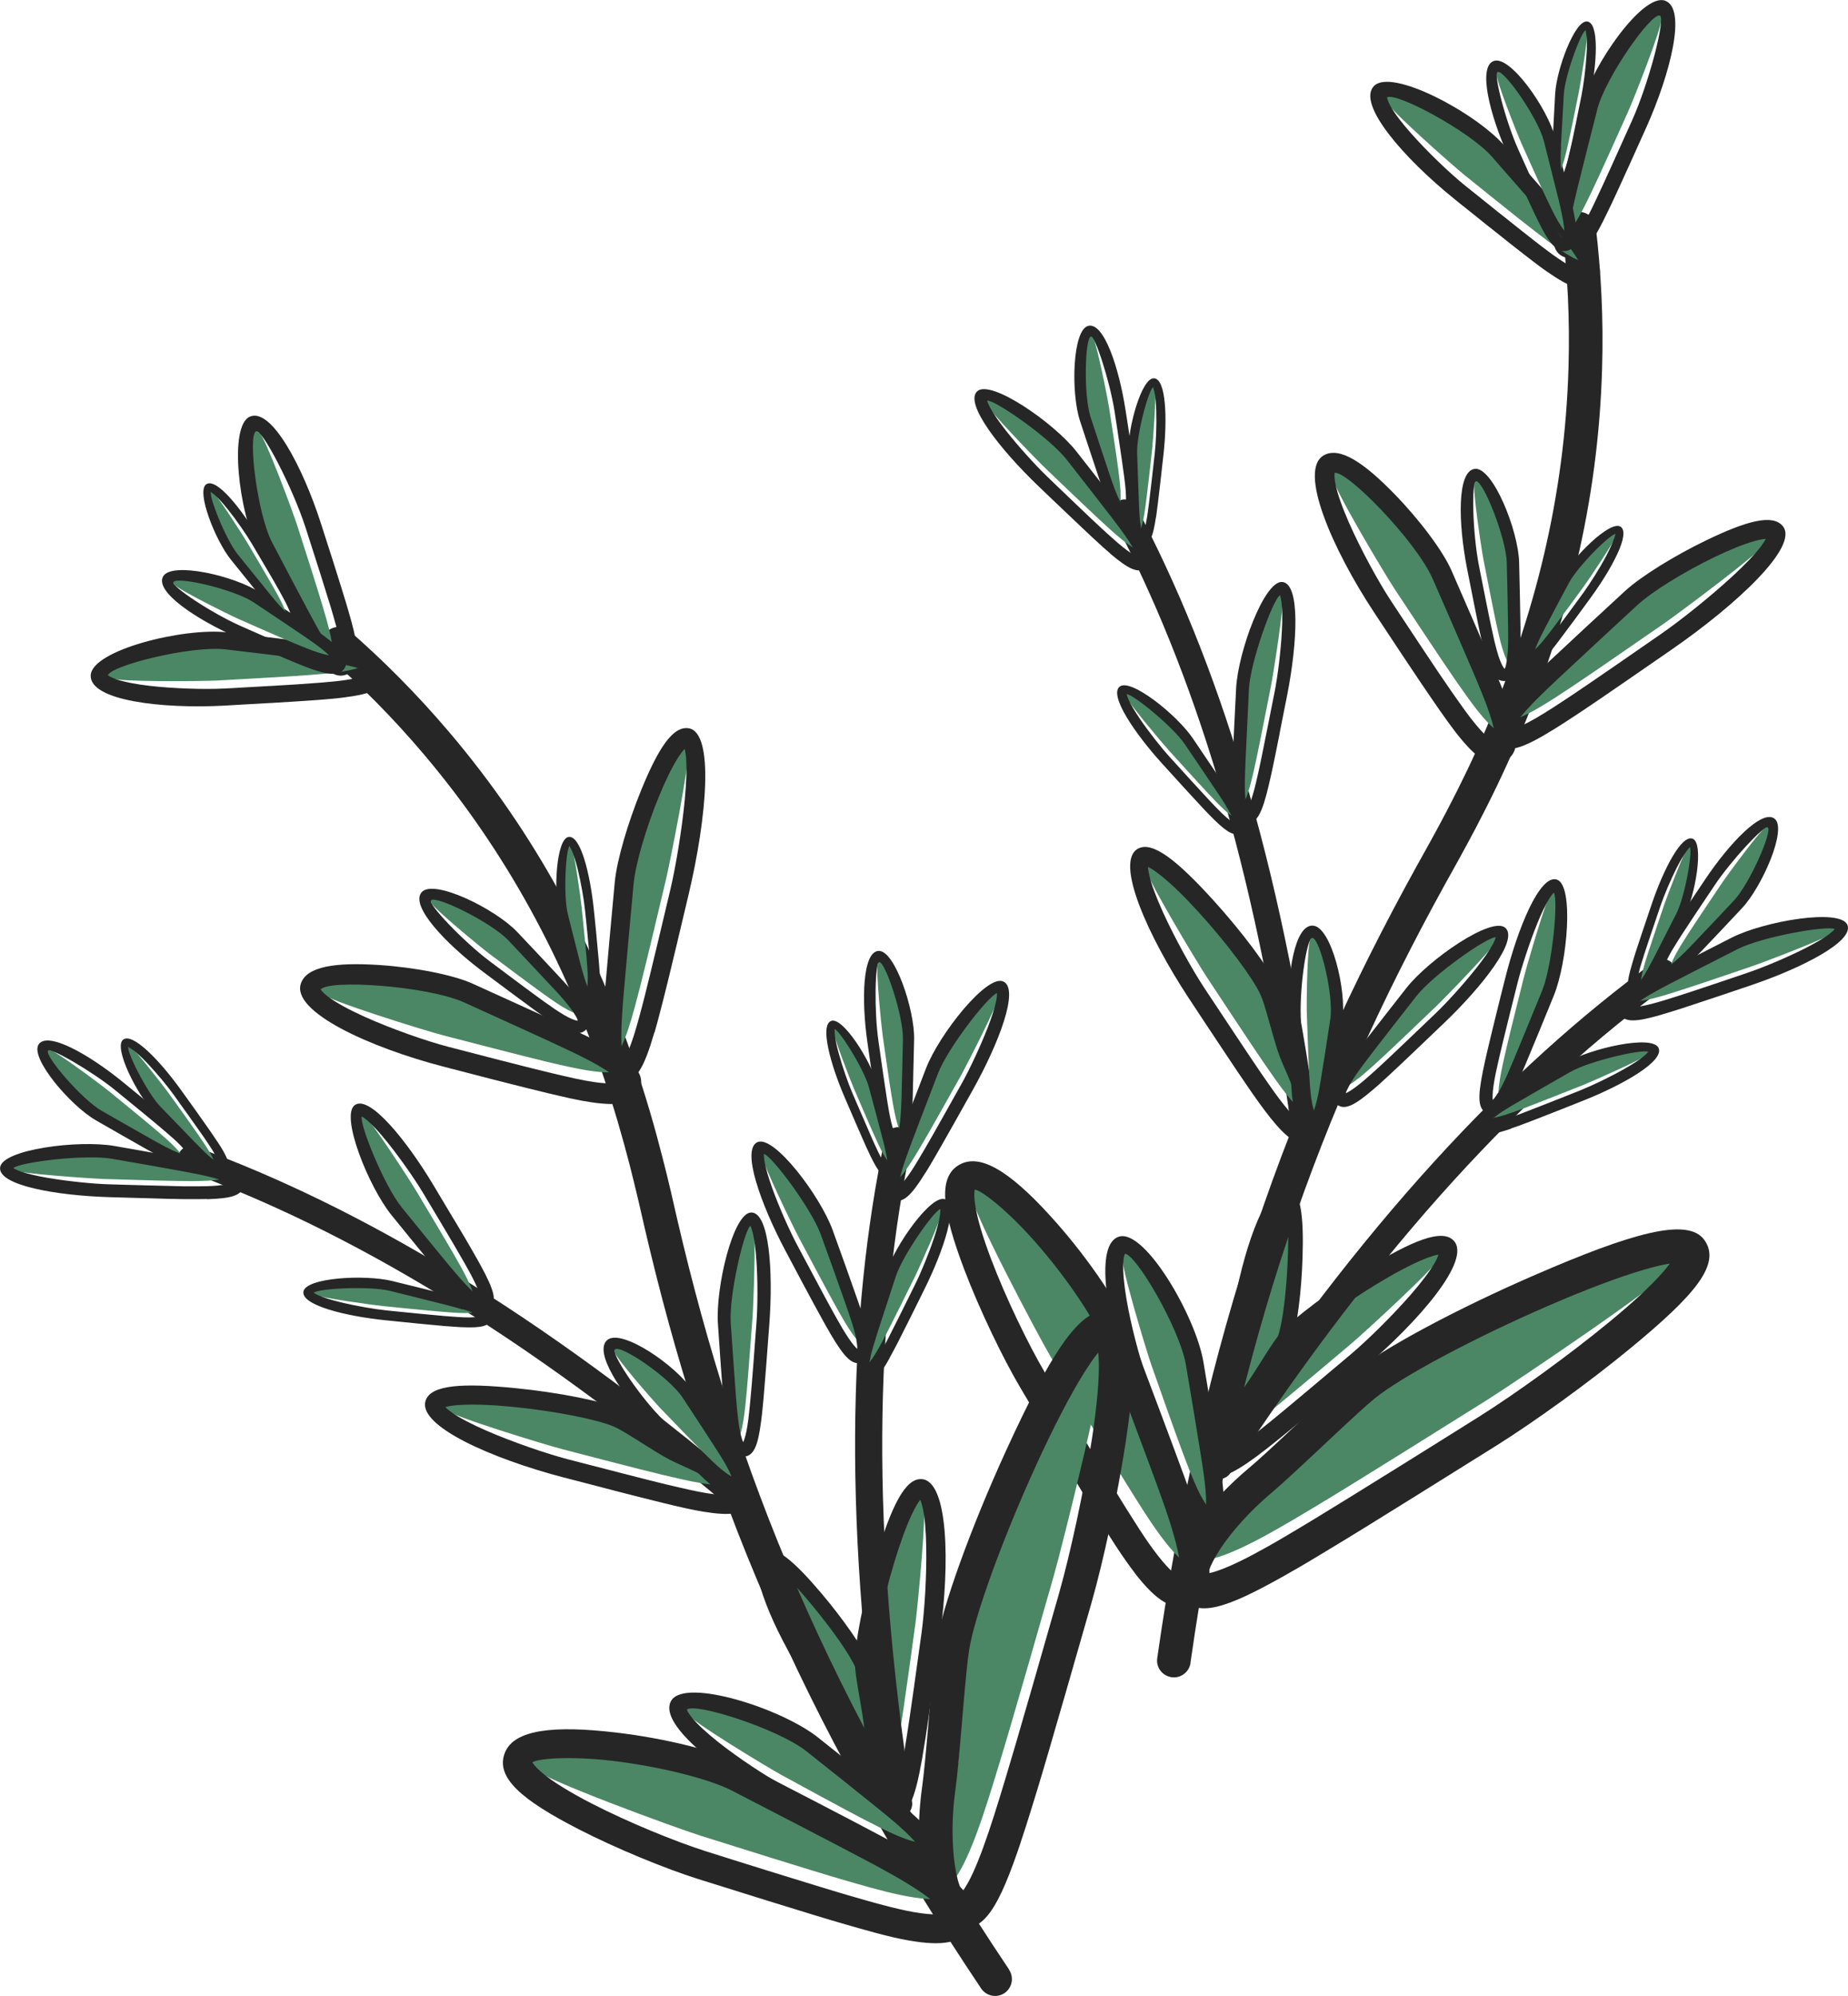 <?xml version="1.0" encoding="UTF-8"?>
<svg id="Ebene_1" data-name="Ebene 1" xmlns="http://www.w3.org/2000/svg" viewBox="0 0 204.77 221.06">
  <defs>
    <style>
      .cls-1 {
        fill: #4b8764;
        fill-rule: evenodd;
      }

      .cls-1, .cls-2 {
        stroke-width: 0px;
      }

      .cls-2 {
        fill: #262627;
      }
    </style>
  </defs>
  <path class="cls-1" d="m137.33,158.89c.85-1.16,1.68-3.4,2.26-4.98.57-1.54,2.58-7.15,3.06-8.48.82-2.29,1.39-11.24.7-12.17-.53-.14-.52-.48-.94-.43l-.25-.13c-.24-.07.04.64-.19.61-.49.45-2.43,8.85-2.73,10.39-.26,1.39-1.33,7.05-1.63,8.86-.34,2.08-.91,5.25-.3,6.33"/>
  <path class="cls-2" d="m136.31,158.82s.02-.04.09-.1c.46-.44,1.03-1.53,1.68-3.13.22-.56.38-.96.75-1.96.24-.65.61-1.38,1.33-2.73l.07-.12c.91-1.69,1.18-2.22,1.36-2.73,1.14-3.22,1.5-13.99.79-14.91-.15.13-.34.38-.55.73-.43.72-.89,1.79-1.37,3.13-.82,2.3-1.63,5.31-2,7.24-.13.67-.22,1.18-.33,1.77-.17.93-.34,1.8-.49,2.63l-.03.15c-.37,2.02-.64,3.52-.77,4.28h0c.01-.09-.14.84-.18,1.09-.08.49-.14.9-.2,1.29-.26,1.93-.21,3.22-.13,3.37h-.03Zm-.32-10.33l.03-.15c.15-.83.32-1.71.49-2.63.11-.59.21-1.1.33-1.77,1.19-6.27,3.61-13.07,5.88-12.45,1.41.38,1.76,3.15,1.61,7.78-.11,3.73-.6,7.63-1.2,9.33-.22.63-.5,1.16-1.47,2.96l-.06.12c-.69,1.28-1.03,1.97-1.24,2.52-.38,1.02-.53,1.43-.77,2-.74,1.83-1.38,3.05-2.07,3.71-.48.45-1.02.67-1.6.51-1.42-.38-1.52-2.02-1.09-5.19.06-.41.12-.83.2-1.33.04-.26.2-1.19.18-1.1.13-.77.4-2.27.77-4.31"/>
  <path class="cls-1" d="m134.17,160.43c.75-1.66,2.7-3.97,4.08-5.61,1.34-1.59,6.28-7.31,7.46-8.66,2.02-2.33,11.54-8.56,13-8.39.49.49.85.27,1.06.76l.3.18c.23.23-.74.37-.56.59-.2.83-8.24,8.21-9.76,9.5-1.37,1.16-6.96,5.87-8.77,7.33-2.09,1.68-5.23,4.29-6.8,4.29"/>
  <path class="cls-2" d="m135.14,160.82c.3-.65.85-1.49,1.61-2.5.26-.34.54-.7.85-1.08.41-.5.7-.85,1.44-1.73.55-.65,1.12-1.5,2.07-3.01q.08-.13.16-.26c1.35-2.14,1.74-2.74,2.2-3.26,1.32-1.52,5.18-4.39,9.06-6.75,1.97-1.2,3.78-2.16,5.16-2.73.7-.29,1.28-.47,1.69-.54,0,0,.01,0,.02,0-.08.23-.21.53-.41.88-.53.92-1.42,2.11-2.6,3.47-2.03,2.34-4.85,5.12-6.75,6.72-3.22,2.72-7.33,6.17-8.75,7.32-.08.07-.69.56-.88.71-.35.28-.65.52-.94.75-.36.28-.7.54-1.02.78-1.03.77-1.88,1.31-2.54,1.61-.23.11-.43.18-.59.21.03-.15.1-.34.21-.57m-1.78,2.13c1.25,1.26,3.03.45,5.94-1.7.34-.25.68-.52,1.06-.81.3-.23.6-.47.96-.76.19-.15.79-.64.88-.71,1.44-1.16,5.56-4.61,8.79-7.35,6.17-5.21,12.18-12.14,10.07-14.26-1.3-1.31-4.57.04-9.6,3.1-4.05,2.46-8.05,5.44-9.55,7.16-.56.65-.96,1.24-2.39,3.52q-.08.13-.16.25c-.9,1.42-1.44,2.23-1.91,2.78-.75.89-1.05,1.25-1.47,1.76-.32.4-.62.78-.9,1.14-2.16,2.84-2.98,4.63-1.74,5.89"/>
  <path class="cls-2" d="m131.91,184.17c5.12-35.79,14.33-61.08,28.2-86.22.16-.3,1.2-2.15,1.54-2.77.69-1.26,1.31-2.4,1.93-3.58,1.62-3.09,3.1-6.16,4.5-9.41,5.58-12.94,9.01-26.59,9.44-41.33.17-5.67-.12-10.83-.7-15.75-.12-1.02-1.05-1.75-2.07-1.63-1.02.12-1.75,1.05-1.63,2.07.57,4.75.84,9.73.68,15.2-.42,14.23-3.74,27.44-9.14,39.97-1.36,3.16-2.8,6.15-4.38,9.16-.6,1.16-1.21,2.27-1.89,3.51-.34.61-1.37,2.47-1.54,2.77-14.07,25.51-23.43,51.22-28.62,87.49-.15,1.02.56,1.96,1.58,2.11,1.02.15,1.96-.56,2.11-1.58"/>
  <path class="cls-2" d="m145.96,124.72c-4.08-29.6-11.02-51.56-20.09-68.64-.37-.7-1.24-.97-1.94-.6s-.97,1.24-.6,1.94c8.9,16.78,15.75,38.42,19.78,67.69.11.79.83,1.33,1.62,1.22.79-.11,1.33-.83,1.23-1.62"/>
  <path class="cls-1" d="m166.9,79.81c1.01-1.62,3.35-3.8,4.99-5.36,1.6-1.51,7.47-6.95,8.87-8.23,2.41-2.21,12.97-7.93,14.4-7.68.41.51.81.31.94.81l.27.2c.19.24-.79.33-.65.56-.33.81-9.6,7.74-11.33,8.94-1.56,1.08-7.93,5.49-9.98,6.85-2.36,1.56-5.93,4-7.51,3.92"/>
  <path class="cls-2" d="m167.79,80.35c.4-.63,1.07-1.43,1.98-2.38.3-.32.63-.65.99-1,.52-.51.88-.85,1.84-1.76,1.39-1.31,7.1-6.6,8.86-8.22,1.59-1.46,5.12-3.65,8.52-5.29,1.72-.83,3.27-1.45,4.45-1.78.5-.14.92-.22,1.24-.24-.12.23-.3.51-.55.84-.68.89-1.78,2.04-3.19,3.34-2.41,2.22-5.7,4.85-7.87,6.35-1.67,1.16-3.18,2.2-4.8,3.32-2.44,1.68-4.25,2.92-5.16,3.52-.07.05-.76.5-.97.64-.39.26-.72.47-1.04.68-.35.23-.68.43-1,.63-1.22.75-2.21,1.28-2.97,1.58-.21.08-.4.14-.56.18.06-.12.13-.25.23-.4m4.4.41c.33-.2.67-.42,1.03-.65.33-.21.66-.43,1.06-.69.21-.14.9-.6.97-.64.92-.61,2.74-1.85,5.19-3.54,1.62-1.12,3.13-2.16,4.81-3.32,7.08-4.9,14.12-11.39,12.3-13.65-1.12-1.39-4.04-.58-8.46,1.55-3.57,1.72-7.26,4.01-9.03,5.63-1.77,1.62-7.48,6.92-8.88,8.24-.98.92-1.34,1.27-1.87,1.79-.37.37-.72.71-1.04,1.04-2.58,2.69-3.63,4.34-2.54,5.7,1.12,1.39,3.02.67,6.46-1.46"/>
  <path class="cls-1" d="m166.79,81.43c-.18-1.91-1.41-4.81-2.27-6.87-.84-2-3.98-9.21-4.73-10.92-1.3-2.94-9.1-11.91-10.71-12.12-.7.38-1,.05-1.39.51l-.39.11c-.32.18.64.57.38.75-.09.9,5.74,10.67,6.88,12.39,1.03,1.56,5.23,7.91,6.61,9.9,1.6,2.29,3.97,5.82,5.63,6.24"/>
  <path class="cls-2" d="m147.86,52.37s.03,0,.02.06c-.04.26,0,.67.1,1.19.22,1.08.73,2.53,1.48,4.24,1.29,2.94,3.26,6.55,4.68,8.71.87,1.32,2.07,3.13,3.17,4.79,1.6,2.41,2.81,4.21,3.43,5.09.02.02.56.8.73,1.04.29.42.54.77.79,1.11.49.68.94,1.26,1.36,1.76,1.15,1.37,1.98,1.95,2.06,1.91-.02,0,.05-.26-.04-.92-.1-.8-.41-1.88-.9-3.2-.16-.45-.35-.92-.56-1.44-.2-.49-.33-.81-.71-1.72-.69-1.64-3.54-8.2-4.73-10.9-1.82-4.15-9.6-12.14-10.91-11.71l.02-.02Zm18.9,31.91c-1.52.82-3.01-.2-4.88-2.45-.46-.55-.93-1.17-1.45-1.89-.25-.35-.51-.71-.81-1.14-.17-.24-.71-1.03-.73-1.05-.63-.9-1.84-2.7-3.46-5.13-1.1-1.66-2.3-3.47-3.17-4.79-4.61-6.98-8.49-15.82-5.54-17.42,1.75-.95,4.41.83,7.77,4.28,2.78,2.85,5.37,6.29,6.34,8.49,1.19,2.72,4.04,9.28,4.74,10.94.39.93.52,1.24.73,1.75.22.54.41,1.03.58,1.51,1.37,3.73,1.66,5.94-.11,6.9"/>
  <path class="cls-1" d="m133.12,172.75c1.98-2.69,6.29-6.31,9.34-8.88,2.96-2.5,8.52-8.88,11.11-11,4.45-3.66,28.68-15.59,31.12-15.14.64.88,1.35.55,1.49,1.39l.44.34c.29.4-1.41.53-1.21.92-.68,1.35-17.58,12.76-20.72,14.73-2.84,1.78-14.39,9.02-18.11,11.25-4.28,2.57-10.76,6.57-13.46,6.39"/>
  <path class="cls-2" d="m133.92,174.09c.2-.67.64-1.54,1.29-2.53,1.33-2.02,3.4-4.29,5.52-6.08,1.21-1.02,2.62-2.32,5.64-5.15l.04-.04c3.59-3.37,4.83-4.51,5.91-5.4,2.9-2.38,11.08-6.74,19.27-10.28,4.11-1.78,7.84-3.19,10.63-4,1.12-.32,2.07-.55,2.81-.66-.21.29-.47.61-.77.95-1.3,1.49-3.35,3.39-5.97,5.54-4.47,3.68-10.48,8.01-14.44,10.49-2.75,1.72-5.74,3.6-8.72,5.45-4.42,2.75-7.72,4.79-9.36,5.78-.2.12-1.39.83-1.74,1.05-.71.42-1.3.77-1.87,1.11-.59.35-1.14.66-1.67.96-2.25,1.27-4.06,2.16-5.43,2.64-.46.17-.86.28-1.18.33.01-.06.03-.11.05-.18m-3.18,2.71c1.83,2.53,5.13,1.36,11.57-2.26.55-.31,1.12-.64,1.73-.99.59-.34,1.19-.7,1.9-1.13.36-.22,1.54-.93,1.74-1.05,1.67-1,4.98-3.04,9.42-5.81,2.98-1.86,5.98-3.73,8.73-5.45,4.09-2.56,10.24-6.98,14.83-10.77,7.06-5.82,10.12-9.31,8.17-12-1.84-2.54-8.1-.73-18.73,3.88-8.49,3.67-16.91,8.15-20.15,10.82-1.17.96-2.41,2.1-6.09,5.56l-.04.04c-2.96,2.78-4.35,4.06-5.49,5.02-5.73,4.83-9.84,11.05-7.59,14.16"/>
  <path class="cls-1" d="m132.38,173.66c-.12-2.69-1.63-6.83-2.69-9.76-1.03-2.85-4.91-13.15-5.84-15.59-1.6-4.21-11.88-17.28-14.11-17.69-1.01.48-1.41,0-1.99.61l-.55.13c-.46.22.86.85.48,1.08-.19,1.25,7.26,15.31,8.73,17.81,1.33,2.25,6.74,11.43,8.54,14.3,2.07,3.31,5.14,8.41,7.43,9.11"/>
  <path class="cls-2" d="m130.72,174.8s-.01-.02,0-.08c.08-.26.1-.69.05-1.26-.09-1.15-.46-2.68-1.05-4.59-.21-.66-.44-1.35-.7-2.11-.23-.66-.38-1.07-.83-2.32-.89-2.44-4.61-12.38-5.83-15.57-1.04-2.72-4.22-7.43-7.67-11.34-3.19-3.62-6.13-5.85-6.75-5.78l.05-.04s.03.01.01.09c-.07.36-.05.93.06,1.67.23,1.52.85,3.59,1.78,6.03,1.59,4.2,4.09,9.38,5.93,12.5,1.14,1.94,2.67,4.53,4.09,6.91,2.07,3.49,3.64,6.09,4.43,7.36,0,0,.73,1.18.96,1.53.38.61.71,1.13,1.03,1.62.75,1.16,1.43,2.12,2.06,2.92,1.29,1.65,2.25,2.37,2.42,2.41l-.03.02Zm-4.89-.47c-.69-.89-1.42-1.92-2.22-3.15-.33-.51-.67-1.05-1.07-1.67-.22-.36-.95-1.53-.96-1.54-.81-1.3-2.38-3.9-4.46-7.42-1.42-2.39-2.95-4.98-4.1-6.92-1.93-3.27-4.5-8.62-6.16-12.99-2.46-6.49-3.07-10.44-.36-11.74,2.51-1.2,6.1,1.48,10.56,6.53,3.68,4.17,7.06,9.17,8.25,12.31,1.22,3.21,4.96,13.16,5.85,15.62.46,1.26.61,1.67.84,2.35.28.79.52,1.52.74,2.21,1.68,5.36,1.94,8.49-.62,9.72-2.08,1-4.02-.39-6.31-3.32"/>
  <path class="cls-1" d="m145.33,123.75c-.25-1.81-1.47-4.57-2.32-6.53-.83-1.9-3.94-8.78-4.69-10.41-1.28-2.81-8.64-11.47-10.09-11.72-.61.34-.89.02-1.23.43l-.34.09c-.28.16.6.56.37.72-.04.85,5.58,10.2,6.67,11.86.99,1.5,5.01,7.6,6.33,9.51,1.52,2.2,3.79,5.59,5.3,6.03"/>
  <path class="cls-2" d="m144.27,123.71c-.13-.78-.46-1.81-.96-3.09-.16-.4-.33-.82-.52-1.27-.21-.49-.36-.83-.74-1.71-.36-.82-.67-1.81-1.21-3.74-.7-2.49-.9-3.14-1.19-3.77-.84-1.83-3.72-5.68-6.77-9.03-1.55-1.71-3.01-3.14-4.18-4.07-.59-.48-1.09-.82-1.47-1,0,0-.01,0-.02,0,0,.24.06.57.15.96.24,1.03.77,2.42,1.51,4.06,1.28,2.81,3.19,6.27,4.56,8.35.1.15.96,1.46,1.3,1.96.7,1.06,1.33,2.01,1.93,2.91l.04.06c1.44,2.17,2.5,3.75,3.05,4.55.02.03.54.78.7,1.01.28.41.52.75.76,1.08.41.57.78,1.06,1.13,1.49.97,1.21,1.74,1.88,1.98,2.05.02-.19,0-.46-.05-.81m1.13,2.67c-1.43.79-2.8-.27-4.68-2.62-.37-.47-.76-.99-1.19-1.58-.24-.34-.49-.69-.78-1.1-.16-.23-.68-.99-.7-1.02-.56-.81-1.63-2.4-3.08-4.59l-.04-.06c-.6-.9-1.23-1.86-1.93-2.91-.33-.51-1.2-1.82-1.3-1.97-4.45-6.76-8.23-15.08-5.61-16.52,1.62-.89,4.37,1.33,8.33,5.68,3.18,3.5,6.18,7.49,7.13,9.57.35.78.55,1.42,1.3,4.07.51,1.83.81,2.77,1.11,3.46.39.89.54,1.23.76,1.74.2.47.38.91.54,1.32,1.41,3.59,1.75,5.64.15,6.52"/>
  <path class="cls-1" d="m134.57,167.58c.25-1.67-.17-4.4-.47-6.33-.29-1.88-1.43-8.68-1.7-10.3-.47-2.78-5.21-12.06-6.53-12.58-.67.18-.86-.17-1.29.13h-.35c-.31.09.42.64.16.74-.27.75,2.61,10.29,3.21,12,.54,1.55,2.76,7.84,3.52,9.83.87,2.28,2.14,5.79,3.46,6.5"/>
  <path class="cls-2" d="m133.61,167.21c.08-.74.03-1.77-.12-3.06-.06-.53-.14-1.09-.24-1.75-.04-.28-.06-.4-.15-.99-.24-1.57-1.3-7.95-1.7-10.28-.67-3.92-5.58-12.37-6.79-12.27h.02s.03,0,0,.05c-.09.21-.15.57-.17,1.04-.04.96.09,2.31.36,3.93.47,2.78,1.38,6.26,2.13,8.41.27.77.48,1.35.72,2.03.38,1.06.73,2.07,1.07,3.01l.04.11c.78,2.2,1.37,3.82,1.68,4.64-.02-.04.32.86.42,1.12.17.44.32.82.47,1.18.52,1.29.99,2.26,1.43,2.93.36.54.6.74.63.77,0-.03.11-.28.17-.86m-6.69-9.12l-.04-.11c-.34-.95-.69-1.95-1.07-3.01-.24-.68-.44-1.26-.72-2.03-2.44-6.93-3.85-15.27-1.01-16,2.86-.74,8.42,8.81,9.29,13.86.4,2.34,1.46,8.73,1.7,10.31.09.6.11.72.15,1,.1.68.18,1.26.24,1.82.42,3.63.21,5.63-1.54,6.08h-.04c-1.78.42-2.9-1.27-4.37-4.88-.15-.37-.3-.76-.48-1.22-.1-.26-.44-1.17-.43-1.12-.32-.84-.91-2.47-1.7-4.68"/>
  <path class="cls-1" d="m146.01,123.7c.52-.99.82-2.76,1.03-4.03.21-1.22.9-5.68,1.06-6.73.27-1.82-.93-8.54-1.71-9.13-.49-.03-.54-.28-.9-.18l-.24-.06c-.23-.01.15.48-.05.48-.34.41-.44,6.92-.4,8.1.04,1.07.18,5.42.27,6.81.1,1.6.2,4.03.94,4.74"/>
  <path class="cls-2" d="m145.14,123.75s.17-.14.35-.54c.21-.47.4-1.14.58-2.01.1-.46.15-.81.29-1.63.18-1.09.87-5.48,1.05-6.73.39-2.59-1.14-8.91-2-8.96-.6-.03-1.4,5.26-1.28,8.77.09,2.68.2,5.71.26,6.79,0-.06.04.64.05.84.02.33.04.62.07.89.08.87.19,1.54.34,2.02.13.41.25.56.28.56m-.08,1.35c-1.25-.07-1.66-1.36-1.89-3.81-.02-.28-.05-.58-.07-.93-.01-.2-.06-.91-.05-.84-.07-1.1-.18-4.14-.27-6.83-.16-4.78.68-10.29,2.71-10.17,2.04.12,3.76,7.2,3.26,10.51-.19,1.25-.87,5.65-1.06,6.75-.14.85-.2,1.2-.3,1.68-.5,2.43-1.07,3.7-2.33,3.63"/>
  <path class="cls-1" d="m148.58,120.5c.5-1.2,1.83-2.92,2.76-4.14.91-1.19,4.25-5.47,5.05-6.48,1.37-1.74,7.85-6.7,8.85-6.68.34.31.58.12.73.45l.21.11c.16.14-.5.31-.38.44-.13.58-5.6,6.23-6.63,7.22-.93.89-4.73,4.53-5.96,5.66-1.42,1.3-3.55,3.32-4.62,3.43"/>
  <path class="cls-2" d="m149.27,120.71c.22-.5.61-1.14,1.15-1.91.16-.22.33-.46.51-.71.27-.37.46-.62.97-1.29.78-1.02,4-5.15,5.04-6.47,1.86-2.37,7.8-6.53,8.8-6.53-.04.18-.15.44-.31.75-.36.67-.97,1.56-1.77,2.58-1.38,1.75-3.29,3.87-4.59,5.11-2.28,2.18-4.98,4.76-5.95,5.65-.05.05-.48.45-.62.57-.25.23-.46.42-.67.6-.23.21-.44.39-.65.57-.71.6-1.29,1.03-1.74,1.29-.12.07-.23.12-.32.16.03-.1.07-.22.13-.36m2.85,0c.21-.18.44-.38.68-.59.21-.19.43-.38.68-.62.13-.12.57-.52.62-.57.98-.9,3.68-3.48,5.97-5.67,4.21-4.03,8.24-9.16,6.76-10.5-1.49-1.35-8.5,3.5-10.99,6.68-1.05,1.33-4.27,5.46-5.06,6.48-.52.68-.71.93-.99,1.31-.19.26-.37.5-.53.74-1.54,2.19-2.1,3.47-1.19,4.28.89.81,2.07.15,4.06-1.55"/>
  <path class="cls-1" d="m137.41,89.45c-.28-1.27-.19-3.43-.13-4.97.06-1.49.33-6.91.4-8.2.12-2.22,2.56-9.98,3.39-10.54.45.05.55-.24.85-.05l.23-.03c.21.02-.23.53-.05.58.23.55-.99,8.3-1.26,9.7-.25,1.26-1.26,6.41-1.61,8.05-.41,1.88-.99,4.75-1.81,5.46"/>
  <path class="cls-2" d="m138.07,89.09c-.1-.6-.14-1.43-.13-2.49,0-.51.02-1.01.05-1.73q0-.19.01-.37c.05-1.21.28-6.02.39-8.19.16-3,2.62-9.82,3.43-10.39.07.17.13.44.18.8.1.76.11,1.83.04,3.13-.11,2.22-.46,5.05-.81,6.81-.02.1-.24,1.21-.33,1.66-.18.89-.33,1.7-.49,2.47l-.03.14c-.35,1.78-.62,3.08-.76,3.75-.02.07-.16.76-.21.96-.08.38-.16.7-.23,1.01-.25,1.06-.49,1.87-.74,2.44-.09.21-.18.37-.25.49-.05-.13-.09-.3-.12-.51m3.72-7.88l.03-.14c.15-.77.31-1.58.49-2.47.09-.45.31-1.57.33-1.66,1.12-5.73,1.45-12.22-.53-12.46-2-.24-4.93,7.74-5.14,11.77-.11,2.17-.35,6.98-.4,8.21q0,.18-.01.37c-.03.73-.04,1.24-.05,1.77-.03,2.98.22,4.44,1.49,4.6,1.28.16,1.87-1.2,2.58-4.19.08-.32.15-.65.24-1.04.04-.21.19-.89.21-.97.15-.68.41-1.99.77-3.78"/>
  <path class="cls-1" d="m137.23,90.74c-.34-.96-1.27-2.37-1.93-3.37-.64-.97-3.01-4.48-3.58-5.31-.97-1.43-5.7-5.59-6.45-5.62-.27.22-.45.07-.57.32l-.16.08c-.12.11.36.26.27.37.08.46,4,5.13,4.75,5.95.67.74,3.41,3.76,4.3,4.7,1.02,1.08,2.57,2.76,3.38,2.89"/>
  <path class="cls-2" d="m135.87,89.28c-.11-.18-.23-.37-.36-.57-.19-.3-.32-.5-.68-1.03-.55-.83-2.83-4.21-3.58-5.3-1.32-1.93-5.67-5.46-6.4-5.5.02.15.09.36.21.63.25.55.68,1.27,1.25,2.11.98,1.44,2.35,3.18,3.29,4.21,1.51,1.67,3.59,3.95,4.29,4.69.22.23.35.37.45.48.18.19.34.35.49.51.18.18.34.35.5.5.85.83,1.51,1.25,1.52,1.28,0-.05-.31-.89-.99-2m1.7,2.85c-.72.6-1.58.05-3.01-1.34-.17-.16-.34-.33-.52-.52-.15-.16-.31-.33-.5-.52-.11-.11-.24-.25-.45-.48-.71-.75-2.79-3.03-4.31-4.71-3.02-3.33-5.88-7.53-4.72-8.51,1.2-1.02,6.33,3.09,8.11,5.7.75,1.1,3.03,4.48,3.59,5.32.36.54.49.74.68,1.05.13.21.26.41.37.6,1.09,1.8,1.47,2.82.76,3.42"/>
  <path class="cls-1" d="m126.54,61.06c-.5-1.2-1.83-2.92-2.76-4.14-.91-1.19-4.25-5.47-5.05-6.48-1.37-1.74-7.85-6.7-8.85-6.68-.34.3-.58.12-.73.45l-.21.11c-.16.14.5.31.38.44.13.58,5.59,6.23,6.63,7.21.93.89,4.73,4.53,5.96,5.66,1.42,1.3,3.55,3.32,4.63,3.43"/>
  <path class="cls-2" d="m125.85,61.27c-.22-.49-.61-1.14-1.15-1.91-.16-.22-.33-.46-.51-.71-.27-.37-.46-.62-.97-1.29-.74-.97-3.79-4.87-5.04-6.47-1.86-2.37-7.8-6.53-8.8-6.53.04.18.15.44.31.75.36.67.97,1.56,1.77,2.58,1.38,1.75,3.29,3.86,4.59,5.11.46.44.81.78,1.22,1.17.64.61,1.24,1.19,1.81,1.73l.03.03c1.36,1.3,2.36,2.25,2.88,2.72.05.04.48.44.62.57.25.23.46.42.67.6.23.21.45.39.65.57.71.6,1.29,1.03,1.74,1.29.12.07.23.12.32.16-.03-.1-.07-.22-.14-.36m-2.85,0c-.21-.18-.44-.38-.68-.59-.21-.19-.43-.38-.68-.62-.14-.12-.57-.53-.62-.57-.52-.48-1.53-1.44-2.9-2.74l-.03-.03c-.57-.54-1.18-1.12-1.82-1.73-.41-.39-.76-.72-1.22-1.17-4.22-4.04-8.24-9.16-6.76-10.5,1.49-1.35,8.5,3.5,10.99,6.68,1.26,1.6,4.31,5.5,5.06,6.49.52.68.71.93.99,1.31.19.26.37.5.53.74,1.54,2.19,2.1,3.47,1.19,4.28-.89.81-2.07.15-4.06-1.54"/>
  <path class="cls-1" d="m169.42,72.38c.19-.86.88-2.18,1.36-3.11.47-.9,2.2-4.17,2.62-4.95.72-1.33,4.47-5.43,5.15-5.54.26.17.41.02.54.22l.15.04c.12.08-.3.27-.2.34-.02.4-3.02,4.85-3.59,5.63-.52.71-2.63,3.6-3.33,4.51-.79,1.04-1.99,2.65-2.7,2.85"/>
  <path class="cls-2" d="m178.84,59.66c-.16.49-.47,1.16-.88,1.95-.71,1.34-1.75,2.98-2.47,3.98-.26.35-.45.62-.68.93-.36.49-.7.95-1.01,1.38l-.02.03c-.76,1.03-1.32,1.78-1.61,2.16-.18.23-.28.36-.36.48-.15.19-.27.35-.4.51-.16.21-.32.4-.46.57-.64.76-1.15,1.15-1.14,1.16-.01,0,.19-.79.7-1.87.08-.17.17-.35.26-.54.13-.26.22-.44.45-.88.39-.76,2.02-3.84,2.62-4.95,1.01-1.9,4.8-5.64,5.21-5.42-.07-.04-.08.16-.2.54m-7.16,12.6c.15-.18.31-.38.49-.6.12-.16.25-.33.4-.52.09-.12.19-.25.36-.48.29-.38.86-1.14,1.62-2.17l.02-.03c.32-.43.66-.89,1.01-1.38.23-.31.42-.58.68-.93,2.35-3.23,4.44-7.13,3.29-7.85-1.16-.72-5.29,3.36-6.59,5.79-.6,1.11-2.23,4.19-2.62,4.96-.23.45-.33.64-.46.9-.1.2-.19.38-.27.56-.81,1.72-1.05,2.66-.33,3.11.67.42,1.35-.11,2.4-1.35"/>
  <path class="cls-1" d="m126.08,59.14c-.26-.85-.32-2.32-.36-3.37-.05-1.01-.17-4.72-.2-5.59-.05-1.51,1.18-6.93,1.71-7.36.31.01.36-.19.58-.08l.16-.03c.14,0-.13.38,0,.4.18.36-.2,5.7-.31,6.67-.09.87-.49,4.43-.64,5.56-.17,1.3-.41,3.28-.92,3.81"/>
  <path class="cls-2" d="m127.92,43.44c.11.51.18,1.24.2,2.12.05,1.52-.03,3.46-.17,4.67-.17,1.57-.52,4.64-.64,5.55,0-.04-.07.51-.09.67-.04.27-.07.5-.1.71-.2,1.3-.49,2.15-.51,2.14h0s-.25-.87-.34-2.16c-.03-.4-.04-.71-.07-1.4-.04-.82-.14-3.91-.2-5.59-.06-2.15,1.36-7.28,1.82-7.28-.08,0,.01.17.1.56m.17,13.88c.04-.22.07-.46.1-.73.02-.16.09-.71.09-.67.12-.92.47-4,.64-5.57.44-3.94.3-8.39-1.06-8.44-1.37-.06-2.92,5.54-2.83,8.29.05,1.68.16,4.78.2,5.6.03.7.04,1.01.07,1.43.15,2.04.4,3.03,1.27,3.07.88.03,1.2-.91,1.51-2.97"/>
  <path class="cls-1" d="m123.92,56.37c-.62-.87-1.18-2.53-1.58-3.71-.39-1.14-1.77-5.31-2.09-6.3-.55-1.71-.73-8.31-.18-8.99.41-.1.41-.35.73-.3l.19-.09c.19-.04-.04.48.12.45.36.34,1.6,6.56,1.78,7.7.16,1.03.81,5.22.98,6.56.2,1.54.54,3.89.04,4.67"/>
  <path class="cls-2" d="m123.43,53.93c-.15-.42-.27-.74-.51-1.46-.35-1.03-1.71-5.14-2.08-6.29-.79-2.43-.62-8.75.04-8.91.45-.11,2.09,4.93,2.62,8.28-.02-.15.35,2.29.49,3.24l.02.14c.23,1.52.39,2.62.46,3.18,0,.02.07.56.1.72.05.4.09.72.12,1.03.15,1.51.06,2.48-.03,2.5-.1.02-.66-.88-1.23-2.41m2.49-.21c-.03-.32-.07-.65-.12-1.06-.02-.17-.09-.71-.1-.72-.07-.57-.24-1.67-.47-3.2l-.02-.14c-.14-.95-.52-3.39-.5-3.24-.72-4.63-2.38-9.71-4.12-9.29-1.76.42-1.94,7.4-.93,10.49.37,1.15,1.74,5.27,2.09,6.31.25.74.37,1.07.53,1.5.87,2.33,1.56,3.44,2.67,3.18,1.08-.26,1.21-1.48.97-3.83"/>
  <path class="cls-2" d="m136.35,163.13c16.7-25.48,32.78-42.57,48.74-54.2.67-.49.82-1.43.33-2.1-.49-.67-1.43-.82-2.1-.33-16.26,11.85-32.59,29.21-49.49,54.99-.46.69-.26,1.63.43,2.08.69.46,1.63.26,2.08-.43"/>
  <path class="cls-1" d="m166.2,122.03c.79-1.03,1.63-3.03,2.23-4.45.58-1.38,2.64-6.4,3.12-7.59.83-2.06,1.92-10.12,1.41-10.98-.43-.14-.4-.45-.75-.41l-.2-.13c-.2-.06-.01.58-.2.55-.44.4-2.63,7.94-2.98,9.32-.31,1.25-1.59,6.34-1.96,7.97-.43,1.88-1.12,4.72-.68,5.71"/>
  <path class="cls-2" d="m165.98,121.08c.31-.51.65-1.19,1.03-2.03.22-.5.38-.87.75-1.75.48-1.14,2.38-5.78,3.12-7.58,1.13-2.79,1.8-10,1.3-10.86-.14.13-.31.35-.5.65-.41.65-.87,1.61-1.36,2.82-.84,2.07-1.72,4.78-2.16,6.51-.29,1.16-.63,2.52-.96,3.84-.48,1.94-.83,3.39-1,4.12-.13.55-.19.84-.26,1.14-.08.37-.15.7-.22,1.01-.2,1.02-.32,1.81-.33,2.4,0,.19,0,.36.02.48.16-.16.35-.42.55-.76m-1.05,2.28c-1.2-.39-1.17-1.83-.6-4.69.07-.32.14-.66.22-1.04.07-.3.14-.6.26-1.15.17-.73.52-2.19,1-4.14.33-1.32.66-2.68.96-3.84,1.4-5.64,3.87-11.69,5.76-11.07,1.91.62,1.18,9.1-.33,12.83-.74,1.81-2.64,6.46-3.13,7.6-.38.89-.54,1.27-.77,1.78-.4.89-.76,1.61-1.11,2.18-.74,1.2-1.41,1.82-2.27,1.54"/>
  <path class="cls-1" d="m164.57,123.82c.74-.75,2.27-1.64,3.35-2.27,1.05-.62,4.88-2.82,5.79-3.34,1.57-.89,7.96-2.64,8.71-2.33.16.33.4.27.41.56l.12.14c.07.15-.47.08-.42.22-.28.4-6.12,2.98-7.2,3.41-.98.39-4.95,1.96-6.22,2.44-1.47.55-3.69,1.41-4.54,1.17"/>
  <path class="cls-2" d="m165.96,123.45c.28-.2.6-.41.97-.63.36-.23.6-.37,1.29-.77.93-.55,4.71-2.72,5.79-3.33,2.12-1.21,7.87-2.53,8.63-2.23-.09.12-.24.28-.47.47-.48.4-1.21.88-2.13,1.4-1.57.9-3.67,1.9-5.02,2.44-2.48.99-5.22,2.06-6.21,2.44-.51.19-.79.3-1.07.4-.24.09-.46.17-.67.24-1.31.45-2.26.6-2.36.61.06-.04.49-.49,1.26-1.03m1.48,1.52c.22-.07.44-.15.69-.24.29-.1.57-.21,1.08-.4.57-.21,1.71-.66,3.24-1.26,1.04-.41,2.18-.86,3-1.19,4.42-1.76,9.01-4.38,8.31-5.84-.71-1.47-7.47.04-10.32,1.67-1.08.61-4.86,2.79-5.8,3.34-.69.41-.94.56-1.31.79-.38.24-.72.46-1.02.67-1.4.97-2.04,1.68-1.65,2.49.44.91,1.58.74,3.79-.01"/>
  <path class="cls-1" d="m180.65,110.81c.96-.87,2.89-1.88,4.26-2.59,1.33-.69,6.18-3.16,7.32-3.74,1.99-1,9.96-2.76,10.86-2.32.18.42.48.36.47.71l.14.18c.08.19-.58.06-.53.24-.36.47-7.71,3.28-9.07,3.74-1.22.42-6.2,2.11-7.8,2.62-1.84.58-4.62,1.51-5.65,1.15"/>
  <path class="cls-2" d="m180.96,111.5c.24-.26.65-.57,1.2-.93.4-.26.88-.54,1.43-.84.47-.26.8-.44,1.65-.88,1.09-.57,5.43-2.78,7.32-3.74,2.68-1.36,9.82-2.62,10.74-2.21-.12.15-.32.33-.6.55-.61.46-1.54,1-2.7,1.59-1.99,1.01-4.62,2.11-6.33,2.69-1.04.36-2.46.83-3.76,1.27-1.9.64-3.32,1.11-4.03,1.33-.61.19-.94.3-1.27.4-.32.1-.61.18-.88.26-.99.28-1.77.46-2.35.52-.19.02-.35.02-.47.02.01-.02.03-.04.05-.05m3.16.89c.29-.08.58-.17.91-.27.34-.1.67-.21,1.28-.4.72-.23,2.14-.7,4.05-1.34,1.3-.44,2.72-.92,3.76-1.27,5.54-1.89,11.35-4.83,10.58-6.66-.79-1.85-9.19-.41-12.8,1.41-1.89.96-6.24,3.18-7.34,3.75-.86.45-1.2.63-1.68.89-.58.32-1.08.61-1.51.89-1.6,1.03-2.35,1.84-1.95,2.8.49,1.16,1.91,1.02,4.69.21"/>
  <path class="cls-1" d="m181.88,109.26c.59-.65,1.28-1.97,1.76-2.9.47-.9,2.15-4.2,2.55-4.99.68-1.35,1.88-6.77,1.58-7.38-.29-.12-.25-.32-.49-.32l-.13-.1c-.13-.05-.04.4-.16.36-.32.25-2.23,5.25-2.55,6.17-.28.83-1.43,4.22-1.78,5.31-.4,1.25-1.02,3.15-.78,3.84"/>
  <path class="cls-2" d="m182.04,108.24c.18-.28.37-.6.58-.97.18-.32.29-.53.6-1.12.43-.83,2.1-4.1,2.54-4.98.97-1.92,1.87-7.17,1.45-7.37.07.03-.09.15-.33.47-.31.42-.68,1.05-1.09,1.84-.69,1.36-1.44,3.15-1.83,4.31-.66,1.95-1.51,4.44-1.78,5.3q-.06.21-.13.42c-.05.17-.1.31-.14.45-.07.21-.12.41-.18.59-.32,1.13-.41,1.94-.41,2.02.02-.05.34-.36.72-.95m-1.09,1.86h0c-.79-.33-.7-1.3-.15-3.19.05-.19.11-.39.18-.61.04-.14.09-.28.14-.46q.07-.22.13-.42c.27-.86,1.12-3.36,1.78-5.32,1.27-3.75,3.29-7.73,4.54-7.21,1.26.53.29,6.25-.95,8.7-.44.88-2.12,4.16-2.55,5-.31.6-.43.82-.61,1.14-.22.4-.42.74-.61,1.03-.7,1.08-1.25,1.6-1.91,1.33"/>
  <path class="cls-1" d="m185.01,107.67c.93-.53,2.15-1.79,3.01-2.69.84-.87,3.85-4.07,4.56-4.83,1.23-1.31,4.19-7.22,3.98-8.07-.33-.26-.22-.48-.53-.58l-.13-.17c-.15-.12-.16.45-.3.36-.48.16-4.24,5.27-4.88,6.23-.58.87-2.95,4.39-3.68,5.53-.83,1.31-2.14,3.29-2.02,4.21"/>
  <path class="cls-2" d="m184.35,107.32h0s.71-.33,1.62-1.17c.21-.19.43-.4.66-.63.28-.27.46-.46.95-.97.73-.75,3.65-3.85,4.56-4.82,1.75-1.87,4.28-7.67,3.74-8.09-.36-.29-3.99,3.58-5.88,6.4-1.41,2.09-3.1,4.63-3.67,5.52l-.33.52c-.14.21-.25.39-.35.56-.14.22-.26.43-.38.62-.7,1.2-.97,2.02-.91,2.06m-.77.97c-.84-.67-.48-1.78.61-3.65.12-.21.25-.42.39-.65.11-.17.22-.35.36-.57l.33-.52c.58-.9,2.27-3.44,3.69-5.54,2.61-3.89,6.27-7.79,7.67-6.68,1.42,1.12-1.38,7.52-3.61,9.9-.91.98-3.84,4.08-4.57,4.84-.5.52-.69.71-.97.99-.25.25-.48.46-.7.67-1.44,1.31-2.41,1.86-3.21,1.22"/>
  <path class="cls-1" d="m167.51,73.85c.33-1.11.31-3.01.29-4.35-.01-1.31-.12-6.05-.15-7.18-.05-1.94-2.34-8.73-3.18-9.21-.47.05-.56-.2-.88-.04l-.24-.02c-.22.02.23.47.04.51-.25.48.76,7.27,1,8.49.22,1.1,1.1,5.61,1.41,7.04.37,1.64.88,4.15,1.71,4.77"/>
  <path class="cls-2" d="m166.7,74.08c.12-.01.37-1.06.41-2.74.01-.49.01-.93,0-1.71v-.13c-.01-1.11-.11-5.63-.15-7.17-.07-2.76-2.62-9.12-3.4-9.03-.53.06-.39,5.75.32,9.37.53,2.68,1.17,5.91,1.42,7.02,0-.01.14.63.18.83.07.33.14.61.21.88.23.92.45,1.62.68,2.11.2.42.34.56.33.56m.15,1.35h0c-1.25.14-1.84-1.11-2.48-3.7-.07-.28-.14-.57-.22-.91-.04-.2-.19-.85-.18-.83-.25-1.13-.89-4.36-1.42-7.06-.97-4.98-1.12-10.77.87-10.99,2-.22,4.82,6.82,4.91,10.35.04,1.55.14,6.07.15,7.19v.13c0,.8,0,1.24,0,1.75-.07,2.57-.39,3.93-1.63,4.06"/>
  <path class="cls-1" d="m173.02,26.3c-.1-1.49.48-3.86.88-5.54.4-1.63,1.89-7.54,2.26-8.94.62-2.42,5.48-10.25,6.68-10.61.58.2.78-.09,1.13.21l.31.04c.27.09-.42.52-.19.62.18.68-3.05,8.88-3.71,10.34-.59,1.32-3.01,6.71-3.82,8.4-.93,1.95-2.31,4.95-3.53,5.47"/>
  <path class="cls-2" d="m173.89,26.06c-.02-.65.1-1.54.32-2.65.08-.41.18-.85.29-1.34.07-.31.11-.46.26-1.1.33-1.36,1.72-6.88,2.25-8.93.89-3.44,5.94-10.65,6.91-10.31.66.23-1.15,7.32-3.09,11.64-1.51,3.37-3.18,7.06-3.81,8.38,0,0-.34.71-.44.93-.18.37-.33.69-.49.99-.58,1.14-1.07,1.98-1.52,2.54-.36.45-.58.6-.6.61,0-.02-.08-.24-.09-.75m2.06,1.23c.54-.68,1.09-1.6,1.71-2.84.16-.31.32-.64.5-1.02.11-.22.45-.94.45-.93.36-.77,1.07-2.3,2-4.36.64-1.41,1.33-2.95,1.83-4.06,2.65-5.92,4.51-13.17,2.06-14.02-2.46-.86-8.06,7.14-9.2,11.53-.53,2.06-1.93,7.59-2.26,8.96-.16.65-.19.8-.27,1.12-.12.51-.22.96-.3,1.4-.62,3.12-.58,4.89.92,5.41.93.32,1.75-.18,2.55-1.18"/>
  <path class="cls-1" d="m176.06,29.09c-.63-1.47-2.34-3.46-3.55-4.88-1.17-1.37-5.5-6.31-6.52-7.48-1.78-2.01-10.25-7.16-11.58-6.92-.46.48-.78.29-.98.75l-.28.18c-.21.22.66.29.49.51.15.74,7.26,7.02,8.6,8.11,1.21.97,6.15,4.96,7.76,6.19,1.85,1.42,4.63,3.62,6.06,3.53"/>
  <path class="cls-2" d="m153.67,10.79s.02,0,.03.05c.04.21.17.53.38.92.45.8,1.22,1.82,2.26,2.99,1.77,2.01,4.25,4.38,5.92,5.74q.27.22.65.52c.43.35.63.51.94.75.84.68,1.62,1.3,2.35,1.89l.06.04c1.77,1.42,3.08,2.45,3.75,2.97.07.05.59.45.75.58.3.23.56.43.81.61.35.26.68.5.99.71,1.64,1.14,2.76,1.58,2.85,1.48.09-.09-.38-1.17-1.54-2.71-.25-.32-.52-.67-.82-1.04-.35-.43-.59-.71-1.24-1.48-.94-1.11-4.65-5.35-6.51-7.47-2.5-2.84-10.72-7.23-11.63-6.54l.02-.03Zm23.1,20.57c-1.12,1.16-2.76.52-5.3-1.24-.33-.23-.67-.47-1.04-.75-.26-.19-.52-.39-.83-.63-.16-.12-.69-.53-.75-.58-.68-.52-2-1.56-3.78-2.99l-.06-.04c-.74-.59-1.52-1.22-2.36-1.89-.3-.25-.51-.41-.94-.75q-.38-.31-.65-.53c-5.44-4.39-10.75-10.42-8.82-12.43,1.94-2.02,11.21,2.92,14.44,6.58,1.87,2.13,5.58,6.37,6.53,7.49.66.78.91,1.07,1.27,1.51.32.39.6.75.87,1.1,1.81,2.4,2.51,4,1.4,5.16"/>
  <path class="cls-1" d="m173.99,26.13c.07-1.1-.35-2.85-.65-4.09-.29-1.2-1.4-5.57-1.66-6.61-.46-1.79-4.04-7.57-4.93-7.84-.43.15-.57-.06-.83.16l-.23.02c-.2.07.31.39.15.46-.14.5,2.26,6.56,2.74,7.64.44.98,2.22,4.95,2.82,6.2.69,1.44,1.71,3.65,2.61,4.04"/>
  <path class="cls-2" d="m173.29,26.51c.11-.04.13-1-.17-2.51-.06-.3-.13-.62-.21-.99-.05-.23-.07-.31-.19-.82-.25-1.04-1.33-5.29-1.66-6.6-.66-2.54-4.39-7.87-5.11-7.62-.49.17.86,5.41,2.29,8.6.95,2.12,2.34,5.2,2.81,6.19,0,.02.25.53.33.69.13.28.25.51.36.73.42.83.78,1.45,1.11,1.87.28.36.45.46.45.46m.43,1.23c-.69.24-1.3-.13-1.9-.88-.4-.5-.8-1.18-1.25-2.09-.12-.23-.24-.47-.37-.75-.08-.16-.32-.67-.33-.69-.48-1-1.88-4.09-2.83-6.22-1.96-4.38-3.33-9.73-1.52-10.36,1.82-.63,5.96,5.27,6.8,8.52.34,1.31,1.41,5.56,1.67,6.62.12.52.14.6.2.83.09.38.16.71.22,1.03.46,2.31.43,3.61-.68,4"/>
  <path class="cls-1" d="m172.57,19.38c-.18-.86-.12-2.34-.07-3.39.04-1.01.25-4.71.3-5.59.09-1.51,1.78-6.8,2.35-7.18.31.04.38-.16.58-.03l.16-.02c.14.02-.16.36-.04.39.15.38-.71,5.66-.9,6.61-.17.86-.88,4.37-1.13,5.48-.29,1.28-.69,3.24-1.25,3.71"/>
  <path class="cls-2" d="m175.79,3.91c.06.52.07,1.25.01,2.13-.09,1.51-.34,3.44-.58,4.64-.09.43-.15.77-.23,1.13-.12.6-.23,1.15-.34,1.68l-.02.1c-.25,1.21-.43,2.1-.54,2.56,0,.03-.11.51-.15.65-.06.26-.11.48-.16.69-.32,1.29-.68,2.12-.7,2.11-.02,0-.17-.87-.15-2.15,0-.34.02-.69.04-1.16v-.27c.05-.82.22-3.95.31-5.58.13-2.14,1.99-7.13,2.46-7.1-.08,0,0,.17.05.57m-.2,9.88l.02-.1c.11-.53.22-1.09.34-1.68.07-.37.14-.71.23-1.13.79-3.9,1.04-8.33-.31-8.5-1.36-.17-3.39,5.26-3.55,8.01-.09,1.64-.26,4.77-.3,5.6v.27c-.03.49-.05.84-.05,1.19-.03,2.02.14,3.02,1,3.13.87.11,1.27-.81,1.77-2.85.05-.22.11-.44.17-.71.03-.15.14-.63.15-.65.1-.46.29-1.36.54-2.58"/>
  <path class="cls-1" d="m98.93,195.74c-.14-1.43-1.03-3.65-1.65-5.22-.6-1.53-2.86-7.04-3.4-8.35-.93-2.25-6.49-9.28-7.62-9.51-.49.25-.71,0-.98.31l-.27.07c-.22.11.46.45.27.58-.06.67,4.11,8.2,4.92,9.55.73,1.2,3.73,6.13,4.72,7.67,1.14,1.78,2.83,4.51,4.01,4.9"/>
  <path class="cls-2" d="m98.13,196.37s-.01-.04,0-.13c.05-.64-.25-1.83-.85-3.46-.21-.56-.36-.96-.76-1.96-.26-.65-.47-1.43-.83-2.92l-.03-.13c-.45-1.86-.61-2.44-.81-2.94-1.31-3.16-8.25-11.4-9.39-11.61-.02.2,0,.51.08.91.16.82.54,1.93,1.08,3.25.93,2.25,2.34,5.03,3.36,6.72.36.58.63,1.03.94,1.54.49.8.95,1.56,1.4,2.28l.08.13c1.08,1.76,1.88,3.05,2.29,3.7h0c-.05-.08.46.72.6.93.27.41.5.76.72,1.09,1.09,1.61,2,2.53,2.16,2.59h-.02Zm-7.15-7.46l-.08-.13c-.44-.72-.91-1.48-1.4-2.29-.31-.51-.58-.95-.94-1.54-3.31-5.45-6.06-12.12-3.96-13.19,1.3-.66,3.41,1.16,6.41,4.7,2.41,2.85,4.66,6.07,5.35,7.74.25.62.41,1.2.89,3.18l.03.13c.34,1.41.55,2.16.77,2.7.4,1.01.56,1.42.77,2,.68,1.86,1.02,3.19.94,4.15-.05.66-.31,1.18-.85,1.46-1.31.67-2.49-.49-4.28-3.13-.23-.34-.47-.7-.74-1.12-.14-.22-.65-1.01-.6-.94-.42-.66-1.22-1.96-2.31-3.72"/>
  <path class="cls-1" d="m97.62,199c-.56-1.74-.65-4.76-.72-6.9-.06-2.08-.22-9.63-.25-11.43-.06-3.09,2.85-14.09,4.05-14.93.69.04.81-.37,1.29-.14l.35-.07c.32.02-.3.77-.02.81.41.74-.63,11.62-.9,13.59-.24,1.78-1.24,9.02-1.61,11.32-.43,2.64-1.01,6.69-2.18,7.74"/>
  <path class="cls-2" d="m98.56,198.6c-.21-.68-.37-1.67-.47-2.93-.04-.43-.07-.88-.09-1.38-.03-.65-.05-1.1-.09-2.25-.03-.85-.17-1.87-.47-3.62q-.03-.15-.05-.3c-.43-2.49-.54-3.2-.55-3.9-.04-2.02.91-6.74,2.22-11.08.67-2.21,1.36-4.13,2.01-5.48.33-.69.63-1.21.89-1.54,0,0,0,0,.01-.01.1.22.19.54.28.93.22,1.03.35,2.52.38,4.32.06,3.1-.18,7.04-.52,9.51-.57,4.17-1.32,9.49-1.61,11.29-.02.11-.14.88-.18,1.11-.07.45-.13.82-.2,1.18-.08.45-.16.87-.24,1.26-.26,1.26-.53,2.23-.82,2.9-.1.24-.2.42-.29.55-.07-.13-.15-.32-.23-.56m3.38-2.47c.08-.41.16-.84.25-1.31.06-.37.13-.76.2-1.21.04-.24.16-1.01.18-1.11.29-1.82,1.04-7.15,1.61-11.34,1.1-8,.93-17.17-2.05-17.34-1.84-.1-3.36,3.09-5.06,8.72-1.36,4.53-2.35,9.43-2.31,11.71.01.85.12,1.56.58,4.22q.03.15.05.29c.29,1.66.42,2.62.44,3.34.04,1.17.05,1.63.09,2.29.03.51.06.99.1,1.44.3,3.56.88,5.44,2.65,5.54,1.77.1,2.55-1.69,3.28-5.24"/>
  <path class="cls-2" d="m111.82,218.15c-20.14-30.03-30.22-54.98-36.74-82.94-.08-.33-.55-2.4-.71-3.09-.33-1.4-.63-2.66-.97-3.95-.86-3.38-1.82-6.65-2.95-10.01-4.51-13.34-11.1-25.79-20.64-37.03-3.67-4.32-7.33-7.97-11.06-11.23-.77-.68-1.95-.6-2.63.17-.68.77-.6,1.95.17,2.63,3.6,3.15,7.14,6.67,10.67,10.84,9.2,10.86,15.58,22.89,19.95,35.82,1.1,3.26,2.03,6.45,2.88,9.74.32,1.26.62,2.5.95,3.88.16.68.63,2.75.71,3.09,6.61,28.37,16.86,53.74,37.27,84.17.57.85,1.73,1.08,2.58.51.85-.57,1.08-1.73.51-2.59"/>
  <path class="cls-2" d="m82.49,164.57c-22.84-19.27-42.69-30.94-60.86-37.57-.74-.27-1.57.11-1.84.86-.27.74.11,1.57.86,1.84,17.85,6.51,37.41,18.01,60,37.07.6.51,1.51.43,2.02-.17.51-.6.44-1.51-.17-2.02"/>
  <path class="cls-1" d="m67.99,117.18c-.33-1.88-.06-5.07.12-7.32.18-2.19.91-10.16,1.09-12.05.31-3.26,4.33-14.57,5.56-15.35.65.11.81-.31,1.24-.03l.33-.03c.3.05-.37.78-.11.85.29.82-1.95,12.17-2.44,14.22-.44,1.85-2.22,9.38-2.84,11.77-.71,2.74-1.74,6.94-2.96,7.94"/>
  <path class="cls-2" d="m69.08,117.4c-.04-.12-.07-.27-.1-.44-.12-.74-.16-1.78-.12-3.09.01-.44.04-.91.07-1.41.04-.73.08-1.22.19-2.54.16-1.91.86-9.65,1.09-12.04.2-2.15,1.36-6.14,2.79-9.63.72-1.77,1.46-3.27,2.11-4.3.28-.44.54-.78.76-1.01.06.25.11.58.15.99.09,1.12.04,2.7-.14,4.61-.31,3.27-.99,7.41-1.6,9.99-.47,1.98-.89,3.76-1.35,5.68-.69,2.88-1.21,5.01-1.48,6.07-.02.09-.23.88-.29,1.13-.12.45-.22.83-.32,1.2-.11.4-.22.78-.32,1.14-.4,1.38-.78,2.43-1.15,3.16-.1.2-.2.37-.29.51m3.45-3.08c.11-.37.22-.76.33-1.18.1-.38.2-.76.32-1.22.06-.25.27-1.04.29-1.12.28-1.07.8-3.21,1.49-6.1.46-1.92.88-3.7,1.35-5.68,1.98-8.38,2.88-17.91,0-18.38-1.76-.28-3.39,2.27-5.25,6.82-1.5,3.67-2.72,7.84-2.94,10.23-.23,2.39-.93,10.15-1.09,12.06-.11,1.34-.15,1.84-.19,2.58-.03.52-.06,1.01-.07,1.47-.12,3.72.21,5.66,1.92,5.93,1.77.28,2.69-1.52,3.82-5.41"/>
  <path class="cls-1" d="m68.99,118.47c-1.42-1.3-4.27-2.63-6.28-3.58-1.96-.92-9.12-4.18-10.82-4.95-2.93-1.32-14.73-2.76-16.07-1.84-.26.75-.71.71-.7,1.31l-.21.34c-.12.35.86,0,.79.31.54.73,11.4,4.09,13.4,4.61,1.81.47,9.18,2.38,11.54,2.94,2.72.63,6.84,1.67,8.36.86"/>
  <path class="cls-2" d="m35.49,109.59s.02-.02.06.03c.15.22.44.5.88.82.88.65,2.24,1.39,3.94,2.16,2.93,1.32,6.8,2.69,9.31,3.34,1.53.4,3.63.94,5.56,1.44,2.81.72,4.91,1.25,5.95,1.49.03,0,.95.22,1.24.29.5.11.92.21,1.33.3.83.18,1.54.31,2.19.4,1.77.25,2.78.12,2.81.04,0,.02-.14-.22-.64-.65-.61-.53-1.56-1.12-2.81-1.78-.42-.22-.88-.45-1.38-.7-.48-.23-.78-.38-1.68-.8-1.61-.76-8.11-3.72-10.81-4.94-4.13-1.86-15.25-2.6-15.94-1.4v-.03Zm30.13,12.51c-.71-.1-1.47-.24-2.34-.43-.42-.09-.85-.19-1.36-.31-.29-.07-1.22-.28-1.24-.29-1.06-.25-3.18-.78-6-1.5-1.93-.5-4.03-1.04-5.56-1.44-8.1-2.1-16.9-6.08-15.77-9.23.67-1.87,3.83-2.33,8.64-2.02,3.97.26,8.2,1.08,10.39,2.07,2.71,1.22,9.22,4.19,10.84,4.96.91.43,1.22.58,1.71.81.52.25,1,.49,1.44.73,3.52,1.85,5.21,3.31,4.53,5.2-.58,1.63-2.37,1.86-5.27,1.45"/>
  <path class="cls-1" d="m105.08,208.86c-.33-3.32.45-8.9.99-12.85.53-3.84.4-12.3.89-15.61.86-5.7,10.89-30.78,13-32.07,1.06.23,1.37-.5,2.04.03l.56-.04c.49.1-.69,1.34-.28,1.49.4,1.46-4.52,21.25-5.54,24.81-.92,3.22-4.66,16.33-5.94,20.48-1.46,4.77-3.6,12.08-5.72,13.76"/>
  <path class="cls-2" d="m106.54,209.36c-.3-.63-.56-1.57-.73-2.74-.36-2.39-.35-5.46.03-8.21.22-1.57.4-3.48.75-7.6v-.06c.42-4.91.58-6.59.79-7.96.56-3.71,3.73-12.42,7.44-20.53,1.86-4.07,3.69-7.61,5.22-10.08.62-.99,1.17-1.79,1.65-2.38.04.35.06.76.07,1.22.03,1.98-.23,4.76-.73,8.11-.86,5.72-2.43,12.96-3.71,17.45-.89,3.12-1.86,6.52-2.83,9.88-1.44,5.01-2.53,8.73-3.09,10.56-.07.23-.47,1.55-.59,1.94-.24.79-.45,1.44-.65,2.08-.21.65-.41,1.26-.6,1.83-.83,2.45-1.57,4.32-2.27,5.6-.24.43-.46.78-.65,1.04-.03-.05-.06-.1-.08-.16m6.53-5.28c.2-.6.4-1.22.62-1.89.21-.65.41-1.32.66-2.11.12-.4.53-1.72.6-1.95.57-1.86,1.66-5.59,3.11-10.62.97-3.37,1.95-6.77,2.84-9.89,1.33-4.64,2.93-12.04,3.82-17.92,1.35-9.05,1.29-13.69-1.96-14.39-3.07-.66-6.5,4.88-11.32,15.41-3.85,8.41-7.11,17.38-7.74,21.53-.23,1.5-.38,3.17-.81,8.2v.06c-.35,4.04-.53,5.93-.73,7.4-1.03,7.42.08,14.8,3.83,15.6,3.06.65,4.72-2.42,7.09-9.43"/>
  <path class="cls-1" d="m105.14,210.03c-1.89-1.92-5.78-3.98-8.53-5.45-2.67-1.43-12.45-6.49-14.77-7.68-4-2.06-20.39-4.9-22.32-3.71-.43,1.03-1.04.94-1.07,1.78l-.32.46c-.19.47,1.2.06,1.08.49.69,1.06,15.64,6.52,18.4,7.39,2.49.79,12.65,3.98,15.92,4.92,3.75,1.08,9.44,2.81,11.62,1.8"/>
  <path class="cls-2" d="m104.66,212s-.02,0-.05-.06c-.12-.25-.39-.58-.8-.97-.83-.79-2.13-1.69-3.85-2.71-.59-.35-1.23-.71-1.94-1.1-.61-.34-.99-.54-2.17-1.17-2.29-1.22-11.71-6.11-14.75-7.67-2.59-1.33-8.11-2.69-13.29-3.3-4.79-.56-8.46-.24-8.88.22v-.06s.04,0,.09.06c.19.31.59.73,1.16,1.2,1.19.97,3.03,2.1,5.36,3.3,4,2.06,9.31,4.24,12.77,5.33,2.15.68,5.01,1.58,7.66,2.4,3.88,1.2,6.78,2.09,8.21,2.5.01,0,1.33.39,1.74.5.69.2,1.29.36,1.86.51,1.34.36,2.48.62,3.48.8,2.07.36,3.26.26,3.41.17v.04Zm-3.95,2.92c-1.11-.19-2.33-.48-3.75-.86-.59-.16-1.2-.33-1.91-.53-.41-.12-1.74-.5-1.74-.5-1.47-.42-4.38-1.31-8.28-2.52-2.66-.83-5.52-1.73-7.68-2.4-3.62-1.14-9.11-3.39-13.27-5.53-6.18-3.18-9.27-5.71-8.12-8.49,1.06-2.57,5.52-2.99,12.22-2.21,5.53.64,11.38,2.09,14.37,3.62,3.06,1.57,12.49,6.46,14.8,7.7,1.19.63,1.57.84,2.2,1.18.74.41,1.4.78,2.03,1.15,4.84,2.86,7.12,5.02,6.04,7.63-.88,2.14-3.24,2.4-6.91,1.76"/>
  <path class="cls-1" d="m81.36,164.27c-1.39-1.18-4.15-2.42-6.1-3.29-1.89-.86-8.81-3.89-10.45-4.6-2.83-1.23-14.1-2.74-15.34-1.95-.23.66-.65.61-.62,1.14l-.19.3c-.1.3.82.01.76.29.53.66,10.97,3.85,12.9,4.35,1.74.45,8.8,2.3,11.07,2.83,2.6.61,6.56,1.61,7.98.93"/>
  <path class="cls-2" d="m80.56,165.01c-.62-.49-1.55-1.04-2.78-1.65-.38-.19-.79-.39-1.24-.6-.49-.23-.82-.38-1.7-.78-.82-.37-1.71-.89-3.4-1.96-2.19-1.38-2.77-1.73-3.41-2.01-1.85-.8-6.57-1.73-11.08-2.18-2.3-.23-4.34-.31-5.83-.23-.76.04-1.36.12-1.76.24h-.02c.17.18.42.39.75.62.87.6,2.19,1.29,3.84,2.01,2.83,1.23,6.57,2.52,8.98,3.15.17.04,1.69.44,2.28.59,1.22.32,2.33.6,3.38.87l.07.02c2.53.65,4.37,1.12,5.31,1.34.04,0,.93.22,1.2.28.48.11.89.21,1.28.29.68.15,1.28.27,1.84.36,1.53.25,2.55.23,2.84.2-.11-.15-.3-.35-.58-.56m-2.6,2.42c-.59-.1-1.23-.22-1.94-.38-.41-.09-.82-.18-1.32-.3-.28-.07-1.16-.28-1.2-.29-.96-.23-2.81-.7-5.35-1.35l-.07-.02c-1.05-.27-2.16-.56-3.38-.88-.59-.15-2.11-.55-2.28-.59-7.83-2.05-16.21-5.7-15.22-8.52.61-1.74,4.14-1.93,9.99-1.35,4.71.47,9.6,1.43,11.7,2.34.78.34,1.36.69,3.69,2.16,1.6,1.01,2.45,1.51,3.14,1.83.88.4,1.23.56,1.73.79.46.22.89.42,1.29.62,3.45,1.73,5.07,3.02,4.47,4.75-.53,1.54-2.26,1.67-5.23,1.19"/>
  <path class="cls-1" d="m102.7,204.05c-.93-1.41-3.07-3.15-4.58-4.39-1.47-1.2-6.87-5.5-8.15-6.51-2.21-1.75-11.94-5.48-13.28-4.98-.38.58-.75.45-.87.97l-.25.25c-.18.27.73.18.6.43.3.74,8.83,5.9,10.42,6.77,1.44.79,7.3,3.98,9.19,4.95,2.18,1.11,5.47,2.87,6.93,2.51"/>
  <path class="cls-2" d="m101.74,204.43c-.44-.61-1.16-1.34-2.14-2.2-.4-.36-.83-.72-1.35-1.15-.21-.18-.31-.26-.77-.63-1.23-1-6.28-5.04-8.14-6.5-3.12-2.46-12.42-5.46-13.26-4.58v-.02s.03-.01.05.04c.08.22.27.52.57.88.61.74,1.61,1.66,2.89,2.68,2.21,1.75,5.21,3.73,7.21,4.82.72.39,1.26.69,1.89,1.03.99.54,1.93,1.05,2.81,1.52l.11.06c2.06,1.11,3.58,1.92,4.36,2.33-.04-.02.81.42,1.06.55.42.22.79.4,1.14.57,1.26.61,2.25,1.02,3.03,1.22.63.16.94.15.99.15-.02-.03-.11-.29-.45-.75m-11.07-2.3l-.11-.06c-.88-.48-1.82-.99-2.81-1.53-.63-.34-1.18-.64-1.89-1.03-6.45-3.52-13.08-8.77-11.45-11.22,1.63-2.46,12.15.91,16.18,4.09,1.86,1.47,6.93,5.51,8.16,6.52.47.38.56.46.78.64.53.44.98.82,1.4,1.19,2.74,2.42,3.92,4.04,2.93,5.55l-.03.04c-1.04,1.49-3.01.99-6.52-.72-.36-.18-.74-.36-1.17-.59-.25-.13-1.11-.57-1.07-.55-.8-.41-2.32-1.23-4.39-2.34"/>
  <path class="cls-1" d="m81.83,163.78c-.27-1.08-1.24-2.6-1.93-3.68-.67-1.05-3.13-4.82-3.72-5.71-1.02-1.54-6.4-5.73-7.38-5.65-.38.31-.59.16-.79.47l-.22.11c-.18.14.43.25.29.39.02.53,4.3,5.44,5.12,6.29.74.77,3.77,3.91,4.75,4.88,1.14,1.12,2.84,2.86,3.87,2.89"/>
  <path class="cls-2" d="m81.23,164.4s.03-.21-.1-.64c-.15-.49-.46-1.12-.91-1.88-.24-.41-.42-.7-.88-1.41-.59-.93-3.02-4.65-3.72-5.7-1.44-2.19-6.81-5.86-7.48-5.32-.47.37,2.48,4.85,4.92,7.38,1.86,1.93,3.97,4.11,4.74,4.87-.04-.04.46.45.6.59.24.24.45.43.65.62.64.6,1.17,1.02,1.61,1.27.37.22.56.25.58.23m.85,1.06c-.98.78-2.15.1-3.95-1.57-.21-.19-.42-.4-.67-.64-.15-.14-.65-.64-.6-.59-.79-.77-2.9-2.95-4.77-4.9-3.31-3.44-6.38-8.1-4.79-9.37,1.6-1.28,7.61,2.84,9.45,5.63.7,1.05,3.13,4.78,3.73,5.72.46.72.65,1.03.9,1.45,1.26,2.14,1.68,3.47.7,4.26"/>
  <path class="cls-1" d="m81.61,159.68c-.43-1.22-.6-3.39-.72-4.92-.12-1.49-.5-6.91-.58-8.2-.15-2.21,1.35-10.23,2.1-10.89.46,0,.52-.3.84-.15l.22-.06c.21,0-.17.56.02.58.29.52,0,8.37-.1,9.8-.1,1.29-.49,6.53-.64,8.2-.18,1.91-.42,4.84-1.14,5.64"/>
  <path class="cls-2" d="m82.21,159.36c-.17-.51-.31-1.25-.42-2.19-.03-.27-.07-.56-.1-.87-.04-.46-.07-.77-.14-1.61-.1-1.28-.47-6.5-.58-8.18-.2-3,1.43-10.07,2.17-10.74.09.16.18.42.27.77.18.74.32,1.81.41,3.11.15,2.23.14,5.08,0,6.87-.23,3.15-.51,6.88-.64,8.18,0,.07-.06.65-.08.83-.03.34-.06.62-.09.89-.03.31-.07.59-.1.86-.12.92-.26,1.63-.43,2.12-.04.13-.09.24-.13.33-.05-.1-.09-.22-.14-.36m2.12-1.9c.04-.28.07-.57.11-.89.03-.28.06-.57.09-.91.02-.18.07-.76.08-.84.12-1.32.41-5.05.64-8.21.43-5.81,0-12.32-2-12.33-2.01,0-3.97,8.29-3.7,12.32.11,1.69.48,6.92.58,8.2.07.85.1,1.17.14,1.64.03.32.06.62.1.9.33,2.66.76,3.98,1.98,3.98,1.2,0,1.64-1.27,1.98-3.87"/>
  <path class="cls-1" d="m52.53,144.08c-1.05-.75-2.44-2.43-3.42-3.6-.95-1.15-4.38-5.35-5.19-6.35-1.4-1.73-4.78-9.13-4.54-10.1.37-.26.25-.54.6-.61l.15-.18c.17-.12.19.55.35.47.54.26,4.82,6.83,5.56,8.06.66,1.1,3.36,5.61,4.19,7.06.95,1.67,2.44,4.19,2.31,5.27"/>
  <path class="cls-2" d="m52.78,143.38c-.48-.38-1.06-.97-1.76-1.76-.34-.38-.66-.76-1.12-1.31q-.12-.14-.24-.28c-.78-.93-3.82-4.66-5.18-6.35-1.89-2.34-4.62-9.04-4.4-10.02.17.08.39.24.66.47.58.5,1.3,1.29,2.12,2.3,1.4,1.73,3.03,4.06,3.96,5.6.05.08.63,1.06.87,1.45.47.78.89,1.49,1.29,2.16l.07.12c.93,1.56,1.6,2.7,1.94,3.3.04.06.39.67.49.85.19.34.36.63.51.91.52.96.89,1.72,1.08,2.31.07.21.12.39.14.54-.12-.07-.27-.17-.43-.29m-2.5-8.34l-.07-.12c-.4-.67-.82-1.38-1.29-2.16-.24-.39-.82-1.37-.87-1.46-3-5-7.1-10.06-8.73-8.91-1.65,1.16,1.52,9.05,4.06,12.19,1.37,1.69,4.41,5.42,5.2,6.36q.12.14.24.28c.47.56.8.95,1.15,1.35,1.97,2.23,3.14,3.15,4.18,2.42,1.06-.74.58-2.14-.89-4.84-.16-.29-.32-.59-.52-.93-.1-.18-.45-.79-.49-.86-.35-.61-1.02-1.76-1.96-3.32"/>
  <path class="cls-1" d="m53.26,145.17c-.89-.49-2.53-.91-3.69-1.21-1.13-.29-5.24-1.31-6.21-1.55-1.68-.41-7.98-.35-8.56.14-.05.35-.29.36-.21.62l-.07.16c-.02.16.44-.05.44.09.37.29,6.41,1.13,7.51,1.24,1,.1,5.05.51,6.34.61,1.49.12,3.75.33,4.44-.11"/>
  <path class="cls-2" d="m51.25,145.03c-.2-.06-.42-.12-.65-.19-.34-.09-.58-.16-1.19-.32-.97-.25-4.92-1.23-6.21-1.55-2.27-.56-7.86-.26-8.43.2.11.1.31.21.58.32.55.24,1.35.49,2.34.73,1.69.42,3.87.79,5.26.93,2.24.23,5.31.53,6.33.61.32.03.5.04.66.05.26.02.49.04.7.05.25.02.49.03.71.04,1.18.05,1.96-.08,1.99-.07-.03-.04-.83-.45-2.08-.83m3.17.98c-.13.93-1.14,1.1-3.13,1.02-.23,0-.47-.02-.74-.04-.22-.01-.45-.03-.72-.05-.16-.01-.34-.03-.66-.05-1.03-.08-4.1-.39-6.35-.62-4.47-.45-9.41-1.66-9.21-3.17.21-1.56,6.78-1.94,9.84-1.19,1.3.31,5.25,1.3,6.22,1.55.62.16.86.22,1.21.32.24.07.46.13.67.19,2.01.61,2.98,1.11,2.85,2.04"/>
  <path class="cls-1" d="m25.46,130.26c-1.17-.55-3.31-.95-4.82-1.23-1.47-.27-6.82-1.22-8.09-1.44-2.19-.38-10.32.27-11.05.95-.05.45-.35.48-.24.82l-.08.22c-.02.21.58-.11.58.07.49.34,8.32.88,9.75.93,1.29.04,6.54.2,8.22.22,1.92.02,4.86.09,5.73-.55"/>
  <path class="cls-2" d="m25.06,130.92c-.49-.22-1.21-.44-2.14-.65-.27-.06-.55-.12-.86-.19-.45-.09-.76-.15-1.59-.31-1.21-.23-6.08-1.09-8.08-1.43-2.96-.51-10.16.37-10.91,1.03.15.11.4.23.74.35.72.26,1.76.51,3.04.73,2.2.38,5.03.67,6.83.72.64.02,1.13.03,1.69.05.88.03,1.72.05,2.51.07h.04c1.88.05,3.26.09,3.96.1.06,0,.65,0,.84,0,.34,0,.62,0,.9,0,.31,0,.6,0,.86-.01.93-.03,1.65-.09,2.16-.21.14-.03.25-.06.34-.1-.09-.06-.2-.12-.34-.18m-2.11,1.91c-.28,0-.58.01-.9.01-.28,0-.57,0-.92,0-.19,0-.78,0-.84,0-.71,0-2.1-.04-3.98-.1h-.04c-.79-.02-1.62-.05-2.51-.07-.57-.02-1.05-.03-1.69-.05-5.84-.18-12.26-1.3-12.05-3.28.21-2,8.66-3.08,12.64-2.39,2.01.35,6.88,1.21,8.1,1.44.84.16,1.15.22,1.61.31.32.07.61.13.89.19,2.61.6,3.88,1.17,3.75,2.39-.12,1.19-1.44,1.49-4.05,1.57"/>
  <path class="cls-1" d="m64.9,109.98c-.43-.77-.8-2.21-1.07-3.22-.26-.98-1.16-4.58-1.37-5.43-.36-1.47-.31-7.03.12-7.56.3-.05.31-.26.55-.2l.14-.07c.14-.02-.04.4.08.39.26.31,1,5.62,1.1,6.59.09.88.45,4.44.54,5.58.11,1.31.29,3.3-.1,3.92"/>
  <path class="cls-2" d="m63.36,94.21c.21.47.43,1.17.65,2.04.36,1.47.7,3.39.82,4.61.04.43.08.76.12,1.15.06.6.12,1.17.17,1.7v.03c.13,1.27.22,2.2.25,2.68.02.29.04.46.05.6.02.24.03.44.05.64.02.27.03.51.04.74.03.99-.08,1.63-.07,1.62-.01,0-.39-.71-.73-1.86-.06-.18-.11-.37-.17-.58-.08-.28-.13-.48-.26-.96-.22-.83-1.06-4.2-1.37-5.42-.51-2.09-.21-7.4.24-7.52-.08.02.05.17.21.53m3.12,14.15c0-.24-.02-.49-.04-.77-.01-.2-.03-.41-.05-.66-.01-.14-.03-.31-.05-.6-.04-.48-.13-1.42-.25-2.7v-.03c-.06-.54-.11-1.1-.17-1.71-.04-.38-.07-.71-.12-1.15-.41-3.98-1.48-8.27-2.81-8.04-1.35.24-1.68,6.04-1.02,8.71.3,1.22,1.15,4.61,1.37,5.44.13.49.18.69.26.97.06.21.12.41.17.6.55,1.82,1,2.68,1.84,2.53.77-.14.93-.99.88-2.61"/>
  <path class="cls-1" d="m23.83,129.14c-.76-.45-1.8-1.51-2.53-2.26-.72-.72-3.28-3.39-3.89-4.03-1.04-1.09-3.76-5.94-3.65-6.61.24-.2.14-.38.37-.45l.1-.13c.11-.09.16.37.26.3.38.15,3.66,4.37,4.23,5.16.52.71,2.6,3.62,3.24,4.56.74,1.08,1.89,2.71,1.87,3.45"/>
  <path class="cls-2" d="m14.7,116.26c.42.31.96.8,1.57,1.44,1.05,1.1,2.29,2.59,3,3.59.92,1.28,2.72,3.8,3.24,4.55-.02-.03.29.42.38.56.15.22.28.41.4.6.72,1.1,1.07,1.92,1.05,1.94h0s-.77-.48-1.7-1.38c-.29-.28-.51-.5-.99-.99-.57-.58-2.73-2.81-3.89-4.02-1.49-1.55-3.87-6.32-3.52-6.63-.06.05.12.12.45.35m9.41,10.2c-.12-.19-.26-.39-.41-.61-.09-.13-.4-.59-.38-.56-.52-.76-2.32-3.29-3.25-4.57-2.31-3.22-5.39-6.44-6.43-5.57-1.06.87,1.54,6.07,3.44,8.06,1.16,1.21,3.32,3.45,3.89,4.03.49.5.71.72,1.01,1.01,1.48,1.42,2.33,1.99,3,1.43.67-.56.28-1.48-.86-3.22"/>
  <path class="cls-1" d="m20.37,128.53c-1.04-.23-2.57-1.09-3.66-1.69-1.05-.59-4.86-2.76-5.76-3.28-1.55-.9-6.11-5.69-6.15-6.56.24-.35.07-.53.34-.71l.08-.2c.11-.16.29.38.39.25.5.01,5.58,3.8,6.48,4.53.81.66,4.09,3.34,5.12,4.22,1.18,1.01,3.01,2.52,3.16,3.44"/>
  <path class="cls-2" d="m18.37,127.04c-.39-.21-.69-.37-1.36-.74-.95-.53-4.71-2.68-5.76-3.28-2.22-1.28-6.32-6.09-5.93-6.65.26-.38,4.85,2.26,7.48,4.4-.12-.1,1.79,1.47,2.53,2.07l.11.09c1.19.97,2.04,1.68,2.47,2.05.02.01.43.36.55.47.3.26.55.47.78.68,1.13,1.02,1.7,1.81,1.65,1.87-.06.08-1.08-.22-2.53-.97m1.7-1.82c-.24-.22-.49-.44-.8-.7-.13-.11-.54-.46-.56-.47-.44-.37-1.29-1.08-2.49-2.07l-.11-.09c-.74-.61-2.65-2.17-2.53-2.07-3.63-2.96-8.26-5.62-9.28-4.15-1.03,1.48,3.5,6.79,6.33,8.42,1.05.61,4.82,2.76,5.77,3.29.68.38.99.55,1.39.76,2.21,1.15,3.46,1.51,4.11.57.63-.92-.1-1.91-1.84-3.49"/>
  <path class="cls-2" d="m101.05,199.54c-4.64-30.11-4.12-53.57-.05-72.89.17-.81-.35-1.61-1.16-1.78-.81-.17-1.61.35-1.78,1.16-4.15,19.69-4.68,43.51.02,73.97.13.82.89,1.39,1.72,1.26.82-.13,1.39-.89,1.26-1.72"/>
  <path class="cls-1" d="m95.73,149.03c-.1-1.29-.82-3.34-1.32-4.79-.49-1.41-2.32-6.52-2.76-7.73-.75-2.09-5.35-8.81-6.3-9.1-.42.19-.59-.06-.83.2l-.23.04c-.19.09.38.44.22.54-.06.59,3.36,7.66,4.03,8.92.6,1.14,3.07,5.77,3.88,7.23.94,1.68,2.33,4.26,3.32,4.7"/>
  <path class="cls-2" d="m94.91,148.45c-.11-.59-.31-1.32-.59-2.19-.17-.52-.3-.9-.61-1.8-.4-1.17-2.09-5.89-2.76-7.72-1.02-2.83-5.35-8.63-6.3-8.94-.02.18,0,.46.06.82.13.75.43,1.78.87,3.01.76,2.1,1.92,4.7,2.76,6.28.56,1.06,1.22,2.3,1.86,3.49.94,1.77,1.65,3.08,2.01,3.73.27.49.42.76.57,1.02.19.33.35.62.51.89.53.89.98,1.56,1.36,2.01.13.15.24.26.34.35.01-.23-.02-.55-.1-.94m.74,2.4c-1.15.51-2.1-.57-3.58-3.08-.17-.28-.34-.58-.53-.92-.15-.27-.3-.54-.57-1.03-.37-.66-1.08-1.97-2.03-3.75-.64-1.2-1.3-2.44-1.86-3.5-2.73-5.13-4.95-11.27-3.13-12.08,1.84-.82,6.97,5.97,8.34,9.76.67,1.84,2.36,6.56,2.76,7.74.32.91.45,1.3.62,1.84.3.93.51,1.7.63,2.37.26,1.39.17,2.29-.66,2.66"/>
  <path class="cls-1" d="m95.71,151.45c.05-1.06.59-2.74.97-3.93.37-1.16,1.74-5.36,2.07-6.36.57-1.71,4.15-7.29,4.92-7.56.34.14.48-.07.68.14l.19.03c.16.07-.3.37-.17.44.06.48-2.55,6.31-3.07,7.35-.47.94-2.36,4.77-2.99,5.98-.72,1.39-1.8,3.52-2.59,3.9"/>
  <path class="cls-2" d="m96.46,150.25c.08-.34.18-.71.3-1.12.12-.41.2-.68.44-1.44.33-1.03,1.68-5.17,2.07-6.35.77-2.32,4.15-7.15,4.92-7.43.02.15,0,.38-.03.66-.09.62-.31,1.46-.64,2.47-.57,1.72-1.45,3.87-2.1,5.18-1.18,2.4-2.49,5.02-2.98,5.97-.25.49-.39.75-.53,1.01-.12.23-.23.43-.34.62-.68,1.22-1.28,1.96-1.35,2.03.02-.07.03-.69.25-1.61m2.11.14c.11-.2.23-.41.35-.64.14-.27.28-.54.54-1.02.28-.54.83-1.64,1.56-3.1.5-1,1.04-2.1,1.43-2.89,2.11-4.26,3.77-9.29,2.27-9.9-1.51-.62-5.53,5.03-6.55,8.15-.39,1.17-1.75,5.32-2.08,6.36-.24.77-.33,1.04-.45,1.46-.12.43-.23.82-.31,1.18-.39,1.66-.39,2.62.44,2.95.94.38,1.67-.5,2.81-2.54"/>
  <path class="cls-1" d="m98.95,131.02c.13-1.29.9-3.33,1.43-4.77.52-1.4,2.48-6.48,2.94-7.68.81-2.07,5.55-8.71,6.51-8.99.41.19.6-.05.83.22l.23.04c.19.09-.39.44-.23.54.04.59-3.54,7.6-4.24,8.85-.63,1.12-3.2,5.72-4.05,7.16-.98,1.66-2.43,4.21-3.42,4.64"/>
  <path class="cls-2" d="m99.61,131.34c0-.36.1-.86.27-1.49.13-.47.29-.99.5-1.58.18-.5.31-.86.64-1.76.43-1.15,2.18-5.7,2.94-7.68,1.09-2.8,5.55-8.52,6.51-8.83.01.19-.01.46-.08.81-.15.75-.47,1.78-.94,2.99-.81,2.08-2.02,4.66-2.9,6.23-.54.96-1.27,2.26-1.94,3.46-.98,1.75-1.72,3.05-2.1,3.69-.32.55-.5.85-.68,1.15-.17.29-.33.54-.48.79-.54.87-1.01,1.52-1.4,1.96-.13.14-.24.25-.34.33,0-.02,0-.05,0-.07m2.95-1.46c.16-.25.32-.52.49-.81.18-.31.36-.61.68-1.16.38-.65,1.12-1.96,2.11-3.71.67-1.2,1.4-2.5,1.94-3.46,2.86-5.11,5.21-11.18,3.4-12.03-1.82-.85-7.11,5.84-8.57,9.61-.76,1.98-2.51,6.54-2.94,7.69-.34.91-.47,1.27-.65,1.79-.22.62-.39,1.18-.53,1.68-.5,1.83-.52,2.94.43,3.38,1.14.53,2.1-.52,3.63-2.98"/>
  <path class="cls-1" d="m98.84,129.05c0-.88-.37-2.32-.63-3.33-.26-.99-1.21-4.56-1.45-5.41-.39-1.46-3.14-6.29-3.77-6.54-.29.11-.4-.08-.58.09h-.16c-.13.06.23.34.12.39-.07.4,1.85,5.4,2.24,6.29.35.81,1.76,4.1,2.23,5.13.54,1.19,1.35,3.03,1.99,3.38"/>
  <path class="cls-2" d="m98.25,128.17c-.05-.32-.13-.69-.22-1.11-.08-.35-.14-.59-.31-1.23-.23-.9-1.18-4.46-1.44-5.41-.56-2.07-3.41-6.57-3.85-6.44.08-.02.04.17.07.57.05.52.19,1.24.43,2.09.4,1.47,1.04,3.31,1.52,4.43.81,1.89,1.86,4.31,2.22,5.13q.09.2.18.4c.07.17.14.3.2.43.09.2.18.39.26.56.51,1.06.99,1.71,1.05,1.77-.02-.05,0-.49-.1-1.19m.43,2.11h0c-.81.28-1.39-.5-2.25-2.27-.09-.18-.18-.37-.27-.58-.06-.13-.12-.27-.2-.43q-.1-.21-.18-.4c-.37-.83-1.42-3.25-2.23-5.14-1.56-3.64-2.73-7.94-1.45-8.39,1.3-.45,4.4,4.45,5.12,7.11.26.95,1.21,4.51,1.45,5.42.17.66.23.89.31,1.26.1.44.18.83.24,1.18.21,1.28.14,2.03-.53,2.26"/>
  <path class="cls-1" d="m100.09,125.77c.34-1.01.39-2.77.44-4.01.04-1.21.14-5.6.16-6.64.04-1.79-1.72-8.17-2.44-8.66-.42.03-.49-.21-.78-.07l-.21-.03c-.19.01.18.44.01.47-.25.44.38,6.75.54,7.89.15,1.03.74,5.24.97,6.57.26,1.53.61,3.88,1.32,4.48"/>
  <path class="cls-2" d="m99.34,125.93h0c.06,0,.3-.72.42-1.95.03-.28.05-.58.07-.91.02-.39.03-.65.06-1.36.03-1.05.14-5.3.16-6.63.05-2.56-1.95-8.56-2.63-8.52-.46.03-.57,5.33-.09,8.69.35,2.5.79,5.51.96,6.56l.1.61c.04.25.08.45.11.65.05.26.09.5.14.72.28,1.36.64,2.15.7,2.14m.08,1.23c-1.07.07-1.55-1-1.99-3.13-.05-.23-.1-.48-.14-.75-.04-.2-.07-.41-.11-.66l-.1-.61c-.18-1.06-.61-4.08-.97-6.59-.66-4.64-.55-9.98,1.23-10.1,1.8-.12,4.01,6.51,3.95,9.77-.03,1.33-.13,5.6-.16,6.65-.03.72-.04.99-.06,1.39-.02.35-.04.67-.07.96-.19,1.94-.55,2.99-1.57,3.06"/>
  <path class="cls-1" d="m64.46,112.35c-.5-1.05-1.79-2.44-2.7-3.43-.89-.96-4.14-4.42-4.92-5.24-1.33-1.4-7.58-4.92-8.53-4.72-.31.35-.55.23-.68.56l-.19.14c-.15.16.48.2.37.35.14.53,5.43,4.89,6.43,5.64.9.68,4.58,3.43,5.76,4.28,1.37.97,3.43,2.5,4.46,2.4"/>
  <path class="cls-2" d="m64,113.05c.08-.09-.43-1.04-1.53-2.31-.32-.37-.61-.7-1.14-1.27l-.09-.09c-.75-.81-3.85-4.11-4.91-5.23-1.91-2-8.05-5.02-8.57-4.43-.36.4,3.56,4.53,6.51,6.75,2.19,1.64,4.82,3.61,5.75,4.27-.01,0,.53.38.69.49.28.2.52.36.74.52.79.53,1.42.9,1.92,1.11.43.18.63.19.62.2m1.01.91h0c-.83.93-2.11.4-4.32-1.09-.24-.16-.48-.33-.77-.53-.17-.12-.71-.5-.7-.5-.94-.68-3.58-2.64-5.78-4.29-4.05-3.05-8.04-7.26-6.7-8.75,1.34-1.5,8.15,1.85,10.58,4.41,1.07,1.12,4.17,4.42,4.92,5.24l.09.1c.54.59.84.92,1.17,1.31,1.67,1.95,2.34,3.18,1.51,4.11"/>
  <path class="cls-1" d="m36.73,73.33c-1.07-1.04-2.23-3.19-3.05-4.7-.8-1.48-3.64-6.87-4.31-8.16-1.15-2.21-2.79-11.28-2.14-12.35.57-.24.52-.58.98-.6l.26-.18c.26-.11.04.67.27.59.59.38,3.67,8.64,4.16,10.17.45,1.38,2.25,7,2.78,8.8.61,2.07,1.59,5.22,1.04,6.43"/>
  <path class="cls-2" d="m37.2,72.55c-.45-.47-.96-1.21-1.54-2.18-.22-.36-.44-.75-.68-1.19-.15-.28-.23-.41-.54-.99-.67-1.23-3.32-6.26-4.3-8.14-1.64-3.15-2.71-11.89-1.76-12.29.65-.27,4.04,6.22,5.49,10.71,1.14,3.52,2.36,7.38,2.78,8.78,0,0,.22.76.29.99.12.4.21.73.3,1.06.33,1.23.53,2.18.57,2.9.03.58-.03.83-.03.86-.01-.01-.21-.12-.57-.5m2.36-.46c-.05-.87-.27-1.92-.63-3.26-.09-.34-.19-.68-.31-1.09-.07-.23-.29-1-.29-.99-.24-.81-.75-2.42-1.43-4.58-.47-1.47-.98-3.08-1.36-4.24-1.99-6.18-5.46-12.81-7.85-11.8-2.4,1.01-1.21,10.7.88,14.72.99,1.89,3.65,6.93,4.32,8.17.32.59.39.72.55,1.01.25.46.48.86.71,1.24,1.63,2.74,2.84,4.02,4.3,3.4.91-.38,1.18-1.3,1.11-2.58"/>
  <path class="cls-1" d="m40.87,73.36c-1.46-.67-4.06-1.01-5.9-1.25-1.79-.24-8.31-1.01-9.85-1.19-2.66-.31-12.4,1.54-13.24,2.6-.02.66-.39.74-.22,1.22l-.09.32c0,.31.69-.22.71.04.61.45,10.09.36,11.82.27,1.55-.09,7.9-.43,9.91-.59,2.32-.18,5.86-.41,6.86-1.43"/>
  <path class="cls-2" d="m11.94,74.8s.01-.02.05.01c.17.13.48.28.9.43.87.29,2.13.54,3.68.72,2.66.31,6.09.41,8.24.3q.35-.02.83-.04c.55-.03.81-.04,1.2-.07,1.08-.06,2.07-.12,3.01-.17h.07c2.27-.13,3.93-.24,4.77-.31.08,0,.74-.06.94-.07.38-.03.7-.06,1.01-.09.44-.04.84-.08,1.21-.13,1.98-.25,3.11-.68,3.11-.81,0-.12-1.06-.61-2.96-.98-.4-.08-.83-.15-1.31-.22-.55-.08-.91-.13-1.91-.26-1.44-.19-7.03-.86-9.83-1.19-3.76-.43-12.81,1.8-13.02,2.92v-.04Zm30.93-.17c-.06,1.62-1.7,2.23-4.77,2.62-.4.05-.81.1-1.27.14-.32.03-.65.06-1.03.09-.21.02-.87.07-.95.07-.86.07-2.53.17-4.81.31h-.07c-.94.06-1.94.11-3.02.17-.39.02-.65.04-1.2.07q-.49.03-.83.05c-6.98.38-14.97-.55-14.87-3.34.09-2.8,10.29-5.33,15.14-4.77,2.82.33,8.41,1,9.86,1.19,1.01.13,1.39.18,1.95.27.5.08.95.15,1.38.24,2.95.57,4.54,1.3,4.49,2.9"/>
  <path class="cls-1" d="m37.35,72.55c-.68-.87-2.17-1.88-3.22-2.6-1.02-.7-4.77-3.21-5.66-3.8-1.54-1.02-8.07-2.92-8.91-2.52-.22.4-.47.33-.51.68l-.16.17c-.1.18.49.08.42.25.23.46,6.06,3.36,7.15,3.84.98.43,4.96,2.2,6.25,2.72,1.48.61,3.71,1.57,4.64,1.26"/>
  <path class="cls-2" d="m37.07,73.33c.06-.1-.58-.83-1.81-1.76-.25-.18-.51-.38-.82-.59-.19-.13-.26-.18-.69-.48-.89-.61-4.52-3.04-5.65-3.79-2.19-1.45-8.52-2.91-8.89-2.24-.25.45,4.26,3.45,7.45,4.86,2.12.94,5.22,2.3,6.23,2.72.02,0,.54.22.71.29.28.12.52.21.75.3.87.34,1.55.55,2.08.64.45.08.65.04.64.05m1.14.63c-.35.64-1.06.77-2,.61-.63-.11-1.38-.34-2.33-.71-.24-.09-.49-.19-.78-.31-.16-.07-.69-.28-.71-.29-1.03-.42-4.13-1.79-6.26-2.73-4.39-1.94-8.99-5-8.06-6.68.93-1.69,7.96-.07,10.75,1.78,1.13.75,4.77,3.19,5.67,3.8.44.3.51.35.7.49.32.22.59.42.85.62,1.88,1.41,2.73,2.4,2.17,3.42"/>
  <path class="cls-1" d="m31.78,68.49c-.72-.52-1.66-1.66-2.32-2.48-.65-.78-2.97-3.66-3.52-4.35-.94-1.18-3.22-6.25-3.06-6.9.26-.18.17-.37.41-.41l.1-.12c.12-.08.12.38.23.32.37.18,3.26,4.68,3.76,5.52.45.75,2.27,3.84,2.83,4.83.64,1.14,1.65,2.87,1.55,3.6"/>
  <path class="cls-2" d="m23.81,54.84c.39.34.88.88,1.44,1.58.95,1.18,2.05,2.78,2.68,3.84.22.38.4.67.59,1,.31.52.6,1.01.87,1.48l.05.08c.63,1.07,1.09,1.85,1.31,2.26.01.02.25.45.33.58.13.23.24.43.34.62.63,1.17.91,2.03.89,2.04-.02.01-.71-.54-1.55-1.5-.23-.26-.45-.52-.75-.89l-.17-.21c-.52-.63-2.49-3.07-3.52-4.35-1.34-1.68-3.29-6.63-2.92-6.92-.06.05.11.13.42.39m6.46,7.48l-.05-.09c-.27-.46-.56-.95-.87-1.48-.19-.32-.37-.62-.59-1-2.03-3.43-4.8-6.89-5.92-6.11-1.13.78,1,6.18,2.72,8.33,1.03,1.28,3,3.72,3.52,4.36l.17.21c.31.38.54.65.77.91,1.33,1.53,2.12,2.16,2.84,1.66.72-.5.41-1.45-.59-3.3-.11-.2-.22-.4-.35-.64-.07-.13-.31-.56-.33-.58-.23-.41-.69-1.2-1.32-2.28"/>
</svg>